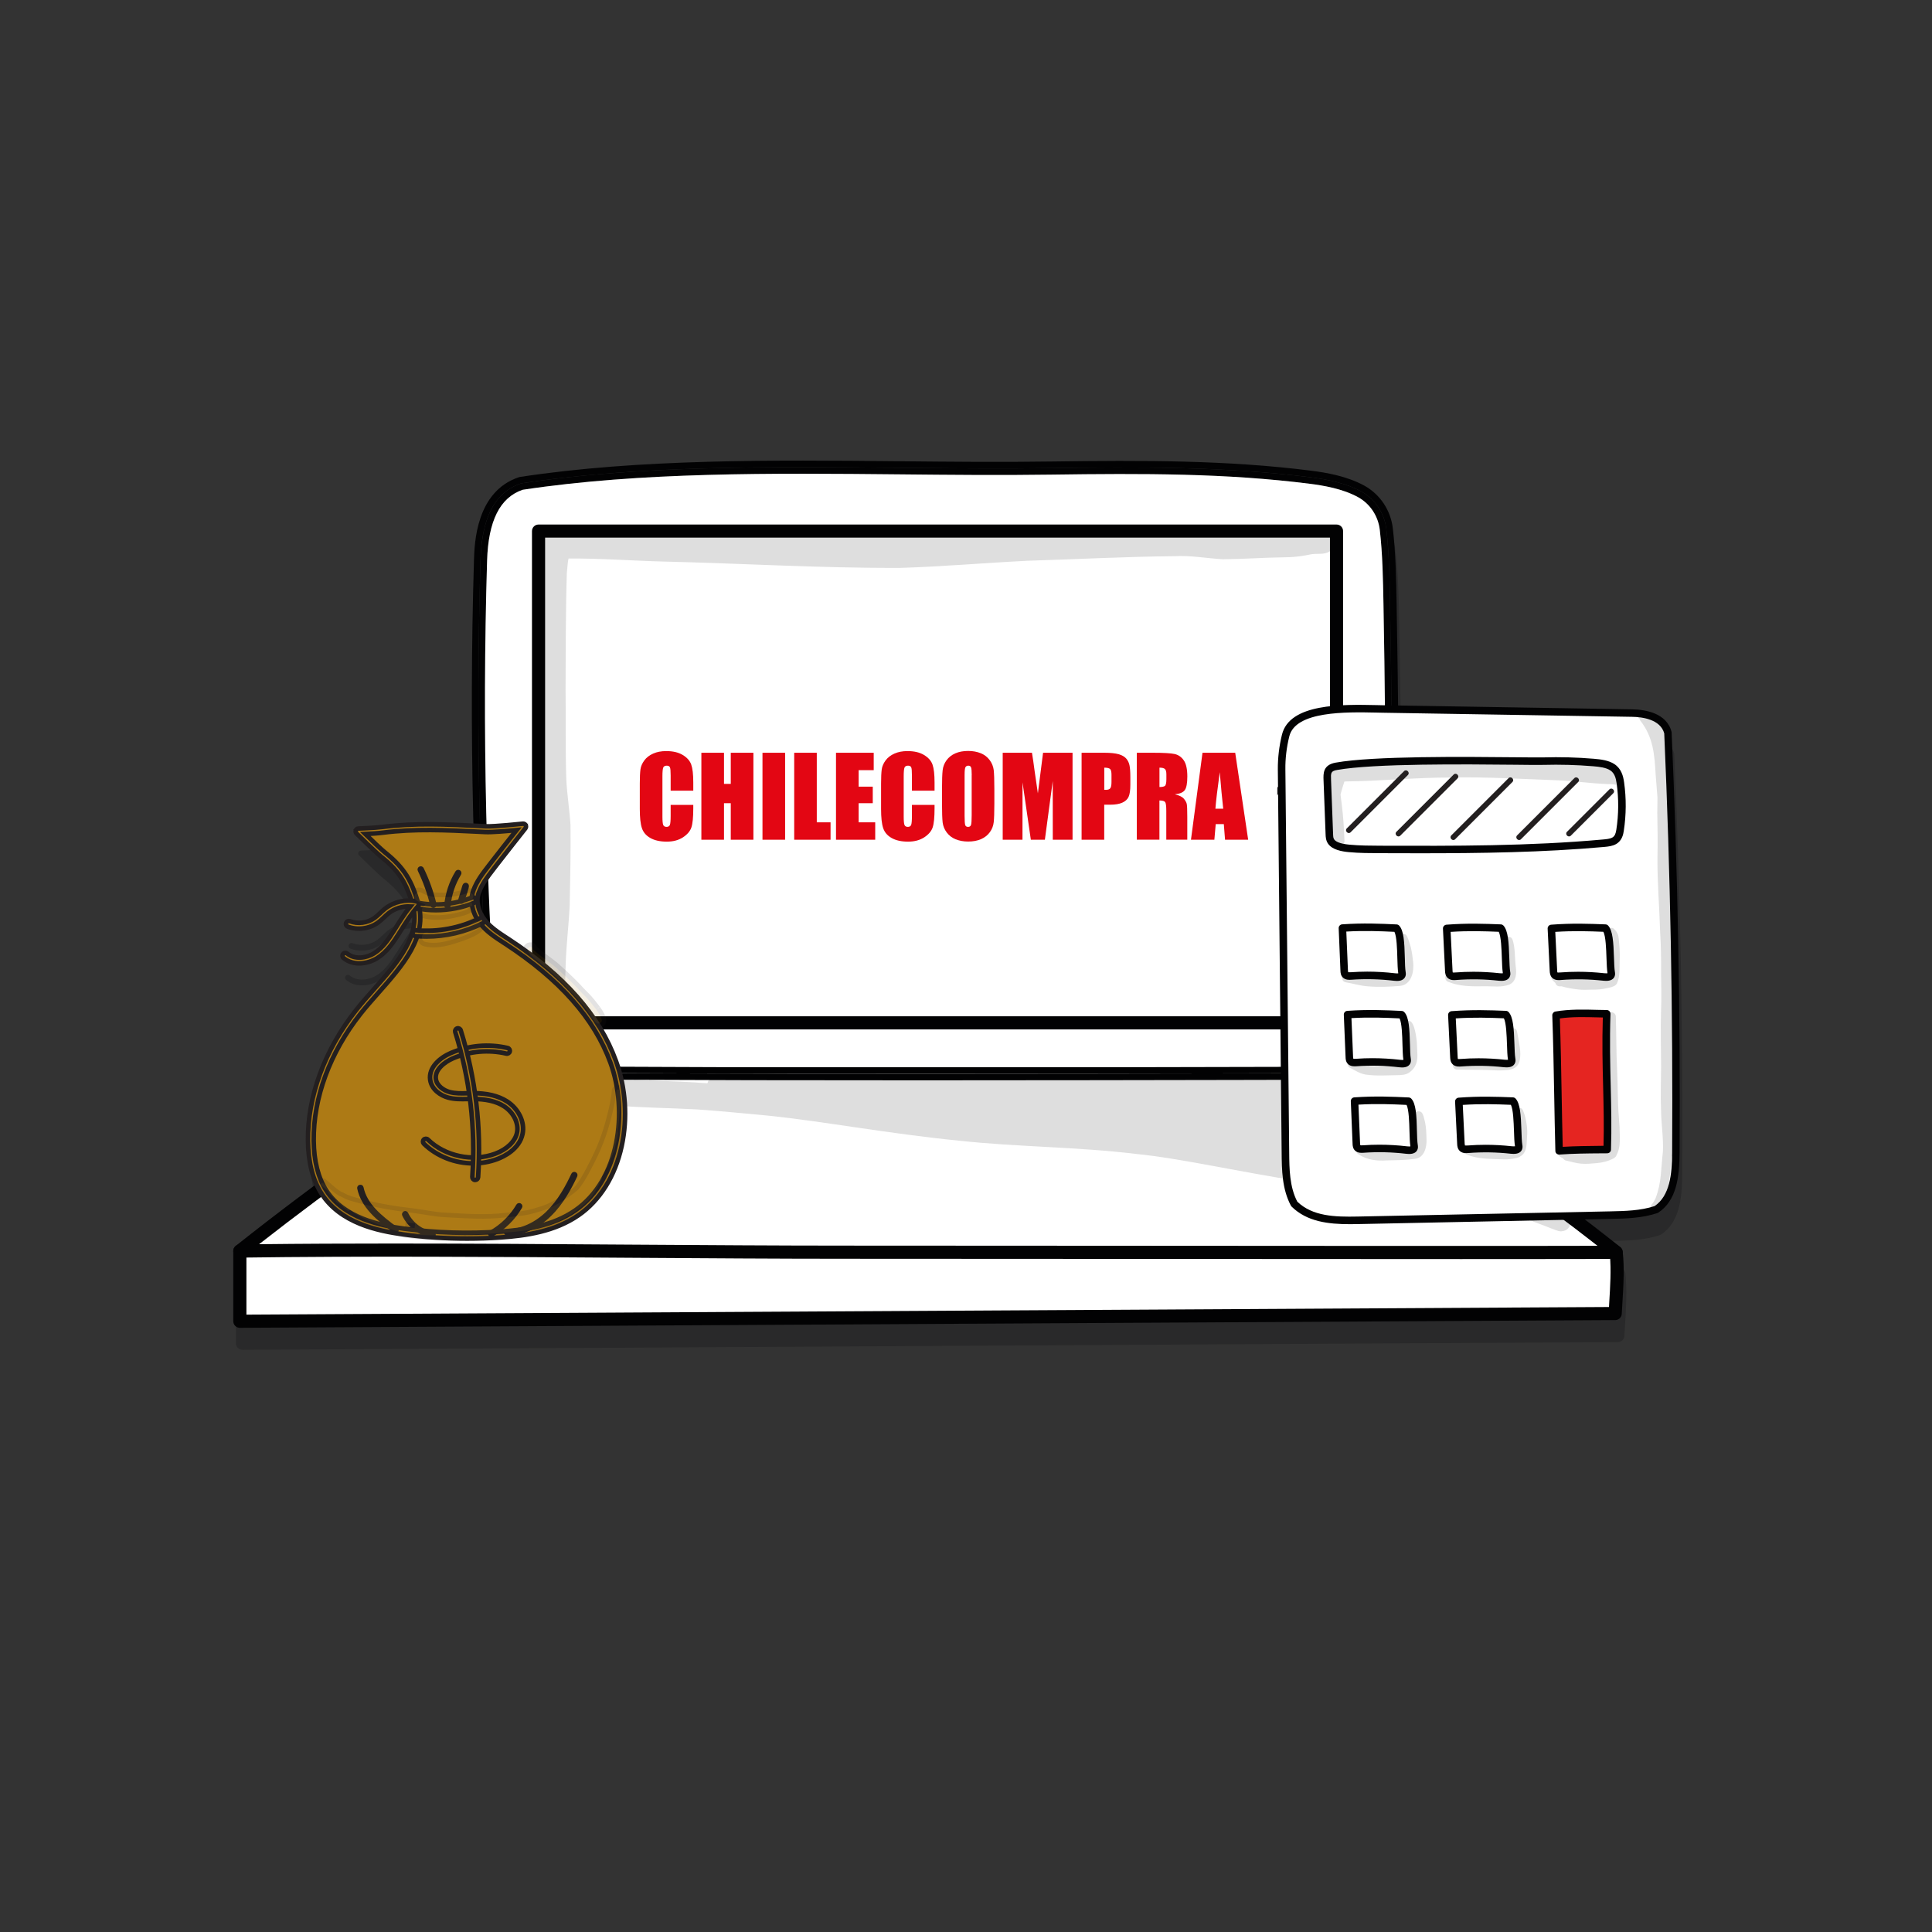 <?xml version="1.0" encoding="utf-8"?>
<!-- Generator: Adobe Illustrator 25.0.0, SVG Export Plug-In . SVG Version: 6.00 Build 0)  -->
<svg version="1.1" id="Capa_1" xmlns="http://www.w3.org/2000/svg" xmlns:xlink="http://www.w3.org/1999/xlink" x="0px" y="0px"
	 viewBox="0 0 425.2 425.2" style="enable-background:new 0 0 425.2 425.2;" xml:space="preserve">
<rect x="0" y="0" width="425.2" height="425.2" fill="#333333" stroke="none"/>
<style type="text/css">
	.st0{opacity:0.2;}
	.st1{fill:#020203;}
	.st2{opacity:0.129;}
	.st3{fill:#FFFFFF;}
	.st4{fill:#AD7A15;stroke:#231F20;stroke-miterlimit:10;}
	.st5{fill:#231F20;}
	.st6{fill:#E30613;}
	.st7{fill:#E52521;stroke:#010202;stroke-miterlimit:10;}
</style>
<g class="st0">
	<g>
		<path class="st1" d="M53.37,295.63v-15.46c0,0,3.11-0.87,4.72-1.69c25.55-13.06,54.05-19.62,82.62-22.29
			c28.57-2.67,57.35-1.55,86.01,0.04c10.13,0.56,20.29,1.19,30.34,1.59c16.76,4.45,34.25,5.21,51.39,7.9
			c11.5,1.8,22.84,4.47,34.17,7.14c4.62,1.09,9.7,4.65,13.64,7.57c0.52,3.98,0,9.49-0.2,13.51L53.37,295.63z"/>
		<path class="st1" d="M53.37,297.07c-0.38,0-0.75-0.15-1.02-0.42c-0.27-0.27-0.43-0.64-0.43-1.02v-15.46
			c0-0.65,0.43-1.22,1.06-1.39c0.03-0.01,2.99-0.84,4.46-1.59c23.32-11.92,51.29-19.46,83.14-22.44
			c29.47-2.75,58.75-1.49,86.22,0.03l6.79,0.38c7.74,0.44,15.73,0.89,23.53,1.21c0.11,0,0.21,0.02,0.31,0.05
			c10.93,2.9,22.41,4.25,33.51,5.55c5.82,0.68,11.84,1.39,17.73,2.31c11.57,1.81,23.11,4.53,34.28,7.16
			c4.66,1.1,9.56,4.4,14.17,7.82c0.32,0.23,0.52,0.59,0.57,0.98c0.44,3.37,0.18,7.61-0.05,11.36c-0.05,0.84-0.1,1.65-0.14,2.4
			c-0.04,0.77-0.67,1.37-1.43,1.37L53.37,297.07C53.37,297.07,53.37,297.07,53.37,297.07z M54.81,281.25v12.92l299.88-1.68
			c0.02-0.35,0.04-0.7,0.06-1.07c0.21-3.39,0.44-7.2,0.14-10.21c-4.21-3.09-8.62-6.01-12.61-6.95c-11.11-2.62-22.61-5.32-34.07-7.12
			c-5.84-0.91-11.83-1.62-17.62-2.3c-11.15-1.31-22.69-2.66-33.76-5.59c-7.77-0.32-15.73-0.77-23.42-1.21l-6.78-0.38
			c-27.36-1.52-56.52-2.77-85.79-0.04c-31.49,2.94-59.11,10.39-82.09,22.14C57.63,280.34,55.91,280.91,54.81,281.25z"/>
	</g>
	<g>
		<path class="st1" d="M303.03,240.16c17.54,14.15,38.4,28.3,53.23,40.27c-2.37,0.16-123.51,0-169.43,0
			c-41.58,0-91.9-0.84-133.47-0.26c18.14-14.4,37.06-27.82,57.54-41.14c6.49-4.16,14.19-5.94,21.79-7.25
			c22.85-3.92,46.16-4.14,69.35-4.35C235.64,227.14,273.56,230.4,303.03,240.16z"/>
		<path class="st1" d="M322.17,281.95c-19.33,0-45.76-0.02-76.49-0.04c-23-0.02-44.57-0.03-58.85-0.03
			c-15.13,0-31.1-0.11-48.01-0.22c-29.01-0.2-59-0.4-85.44-0.03c-0.01,0-0.01,0-0.02,0c-0.61,0-1.16-0.38-1.36-0.96
			c-0.21-0.58-0.02-1.23,0.46-1.62c17.49-13.88,36.34-27.36,57.65-41.22c6.79-4.35,14.75-6.16,22.34-7.46
			c23.03-3.95,46.69-4.16,69.58-4.36c39.45-0.36,75.47,4.19,101.46,12.79c0.16,0.05,0.32,0.14,0.45,0.25
			c9.11,7.35,19.09,14.68,28.74,21.77c8.93,6.56,17.36,12.75,24.49,18.5c0.46,0.37,0.65,0.99,0.47,1.56
			c-0.18,0.57-0.69,0.97-1.28,1.01C355.55,281.93,342.98,281.95,322.17,281.95z M87.01,278.52c16.99,0,34.59,0.12,51.84,0.24
			c16.9,0.11,32.87,0.22,47.99,0.22c14.28,0,35.85,0.02,58.85,0.03c41.65,0.03,92.05,0.07,106.48,0.01
			c-6.36-4.99-13.6-10.31-21.2-15.89c-9.6-7.05-19.53-14.34-28.64-21.68c-25.67-8.45-61.27-12.91-100.27-12.56
			c-22.77,0.2-46.31,0.41-69.12,4.32c-7.29,1.25-14.91,2.97-21.26,7.04c-19.87,12.93-37.61,25.53-54.08,38.42
			C67.06,278.57,76.93,278.52,87.01,278.52z"/>
	</g>
	<g>
		<g id="XMLID_2_">
			<g>
				<path class="st1" d="M305.07,137.77c0.57,33.68,1.17,68.5-3.41,101.79c-62.92,0.18-178.85,0.32-191.28-0.34
					c-2.83-36.77-3.7-74.1-2.59-110.95c0.26-8.81,2.83-13.93,7.84-15.64c25.98-3.93,54.93-3.66,82.92-3.39
					c11.01,0.11,22.39,0.21,33.38,0.06c20.28-0.28,38.56-0.32,56.92,2.01c2.94,0.37,7.24,1.08,10.63,2.95
					c2.64,1.46,4.43,4.15,4.78,7.21C304.88,126.85,304.97,132.4,305.07,137.77z"/>
				<path class="st1" d="M302.92,241c0,0-193.32,0.56-193.89-0.47c-2.91-37.35-3.81-74.86-2.69-112.3c0.2-6.51,1.62-14.6,8.95-17.01
					c36.4-5.53,77.73-2.82,116.62-3.36c19.07-0.27,38.2-0.38,57.12,2.02c3.75,0.47,7.84,1.3,11.15,3.12
					c3.08,1.69,5.12,4.82,5.52,8.31c0.62,5.44,0.72,10.95,0.81,16.43C307.1,172.44,307.69,207.31,302.92,241z M110.38,239.22
					c12.43,0.66,128.36,0.52,191.28,0.34c4.58-33.29,3.98-68.11,3.41-101.79c-0.1-5.37-0.19-10.92-0.81-16.3
					c-0.35-3.06-2.14-5.75-4.78-7.21c-3.39-1.87-7.69-2.58-10.63-2.95c-18.36-2.33-36.64-2.29-56.92-2.01
					c-10.99,0.15-22.37,0.05-33.38-0.06c-27.99-0.27-56.94-0.54-82.92,3.39c-5.01,1.71-7.58,6.83-7.84,15.64
					C106.68,165.12,107.55,202.45,110.38,239.22z"/>
				<path class="st1" d="M109.03,240.53c0.57,1.03,193.89,0.47,193.89,0.47c4.77-33.69,4.18-68.56,3.59-103.26
					c-0.09-5.48-0.19-10.99-0.81-16.43c-0.4-3.49-2.44-6.62-5.52-8.31c-3.31-1.82-7.4-2.65-11.15-3.12
					c-18.92-2.4-38.05-2.29-57.12-2.02c-38.89,0.54-80.22-2.17-116.62,3.36c-7.33,2.41-8.75,10.5-8.95,17.01
					C105.22,165.67,106.12,203.18,109.03,240.53z M139.56,242.48c-31.18-0.16-31.22-0.22-31.79-1.25c-0.11-0.18-0.17-0.38-0.18-0.59
					c-2.91-37.27-3.81-75.1-2.69-112.46c0.11-3.76,0.46-15.22,9.94-18.33c0.08-0.02,0.16-0.04,0.23-0.06
					c26.24-3.99,55.36-3.71,83.51-3.44c10.99,0.11,22.35,0.22,33.31,0.06c20.39-0.28,38.78-0.32,57.32,2.03
					c3.18,0.4,7.84,1.18,11.66,3.29c3.47,1.91,5.81,5.42,6.26,9.41c0.64,5.52,0.73,11.14,0.83,16.58
					c0.58,34.21,1.18,69.6-3.61,103.48c-0.1,0.71-0.71,1.24-1.42,1.25c-0.49,0-48.89,0.13-96.74,0.14
					c-1.91,0.01-3.81,0.01-5.67,0.01C175.05,242.6,154.57,242.56,139.56,242.48z"/>
			</g>
			<g>
			</g>
		</g>
	</g>
	<g>
		<rect x="119.11" y="121.72" class="st1" width="175.62" height="108.24"/>
		<path class="st1" d="M294.73,231.4H119.11c-0.8,0-1.45-0.65-1.45-1.44V121.72c0-0.8,0.65-1.44,1.45-1.44h175.62
			c0.8,0,1.44,0.65,1.44,1.44v108.24C296.18,230.75,295.53,231.4,294.73,231.4z M120.55,228.51h172.73V123.17H120.55V228.51z"/>
	</g>
	<g class="st2">
		<path class="st1" d="M294.05,123.83c-0.22-0.75-0.8-1.33-1.55-1.55c-0.59-0.18-1.18-0.01-1.77,0.1c-0.62,0.08-1.93,0.3-2.38,0.38
			c-0.02,0-0.03,0-0.05,0c-3.61,0.03-7.21-0.37-10.82-0.52c-3.02-0.19-6.05-0.17-9.06-0.42c-2.5-0.21-4.99-0.66-7.51-0.67
			c-19.07-0.51-38.11,0.7-57.14,1.72c-10.96,0.48-21.92-0.32-32.87-0.59c-8.13-0.37-16.27-0.63-24.4-1.03
			c-7.31-0.32-14.61-0.87-21.93-0.64c-1.76,0.13-3.83-0.26-5.19,1.13c-1.6,1.54-1.17,4.12,0.38,5.38
			c-1.45,8.02-0.56,16.31-0.71,24.43c0.05,5.38,0.25,10.77,0.31,16.15c0.01,5.05,0.12,10.09,0.83,15.09
			c0.53,3.4-0.01,6.81-0.21,10.22c0.11,9.47-0.79,18.92-0.55,28.39c0.06,1.89,0.19,3.78,0.22,5.68c-0.13,1.77,0.76,3.67,2.77,3.65
			c3.41-0.3,2.62-3.38,2.54-5.82c-0.05-2.55,0.01-5.1,0.11-7.65c0.12-4.4,0.69-8.78,0.89-13.18c0.12-5.88,0.24-11.76,0.18-17.63
			c-0.21-3.37-0.76-6.72-0.93-10.1c-0.22-6.6-0.06-13.2-0.16-19.8c0.05-8.52,0.01-17.05,0.28-25.57c0.23-2.31,0.17-2.23,0.37-3.22
			c6.92-0.06,13.83,0.48,20.75,0.66c17.45,0.41,34.9,1.48,52.36,1.4c9.32-0.29,18.62-1.11,27.93-1.57c10.74-0.32,21.48-0.91,32.22-1
			c3.62-0.23,7.18,0.48,10.78,0.67c4.52-0.03,9.04-0.38,13.56-0.43c2.9-0.03,4.83-0.46,5.6-0.62c1.43-0.32,3.13,0.16,4.36-0.71
			C293.99,125.68,294.28,124.66,294.05,123.83z"/>
	</g>
	<g class="st2">
		<path class="st1" d="M345.22,271.71c-1.4-0.68-2.85-1.21-4.29-1.79c-0.09-0.03-0.17-0.06-0.26-0.1c-0.05-0.13-0.1-0.26-0.17-0.38
			c-0.54-0.85-1.48-1.25-2.3-1.79c-1.15-0.74-2.25-1.56-3.36-2.36c-6.15-4.31-12.52-8.87-16.86-12.44c-4.3-3.83-8.3-8.23-13.5-10.86
			c-1.78-0.86-3.65-1.74-5.63-1.95c-3.25-0.11-6.51,0.37-9.76,0.47c-7.81,0.43-15.64,0.19-23.46,0.35
			c-12.27,0.22-24.52,1.11-36.78,1.17c-9.26-0.01-18.53,0.17-27.79,0.22c-6.13-0.21-12.25-0.27-18.39-0.22
			c-6.83-0.08-13.6-1.34-20.43-1.23c-1.34,0.12-2.81-0.22-4.06,0.33c-0.99,0.34-1.64,1.18-1.9,2.13c-7.98-0.62-16-0.53-23.97-1.29
			c-4-0.4-12.82-1.34-13.87-1.5c-2.43-0.32-4.85-0.76-7.3-0.84c-0.93,0.03-1.91-0.27-2.77,0.16c-2.55,0.99-1.88,5.07,1.02,5.05
			c7.52,0.31,16.9,2.62,26.29,3.29c6.08,0.52,12.18,0.55,18.27,0.88c5.37,0.38,10.72,0.9,16.08,1.41
			c12.05,1.27,26.01,3.92,41.67,5.48c12.96,1.4,26.04,1.34,38.99,2.92c9.69,0.95,23.52,4.13,35.73,5.94
			c12.96,1.89,23.4,2.87,35.09,4.87c0.01,0.01,0.03,0.01,0.04,0.02c0.29,0.09,0.58,0.13,0.87,0.14c1.93,0.34,3.9,0.7,5.92,1.1
			c2.61,0.58,5.19,1.27,7.78,1.93c0.15,0.04,0.31,0.08,0.46,0.1c0.24,0.07,0.49,0.14,0.74,0.2c0.27,0.34,0.65,0.61,1.15,0.73
			c1.4,0.54,2.8,1.09,4.21,1.62c0.56,0.18,1.13,0.49,1.72,0.34C346.44,275.66,347.01,272.66,345.22,271.71z M299.31,256.2
			c0.73,0.04,1.46,0.09,2.2,0.13c0.08,0,0.16,0.01,0.24,0.01c0.42,0.23,0.84,0.46,1.26,0.69
			C301.77,256.76,300.54,256.48,299.31,256.2z"/>
	</g>
	<g>
		<g>
			<path class="st1" d="M91.96,203.64c-1.28-4.26-2.67-7.22-7.07-10.71c-1.19-0.94-5.41-5.1-5.41-5.1s3.66-0.14,5.33-0.35
				c7.65-0.97,14.95-0.51,22.64-0.14c2.06,0.1,8.26-0.59,8.26-0.59s-4.89,6.18-6.35,8.09c-1.91,2.49-3.13,3.92-3.99,6.21
				c-0.84,2.22-0.04,4.82,1.41,6.66c1.44,1.83,3.43,3.06,5.34,4.31c9.89,6.47,19.24,15.01,23.44,26.53
				c4.2,11.53,1.75,26.45-7.98,33.2c-4.91,3.41-10.94,4.39-16.79,4.8c-7.09,0.5-14.22,0.28-21.27-0.65
				c-6.62-0.87-13.83-2.82-17.62-8.66c-2.12-3.27-2.85-7.35-2.9-11.31c-0.12-10.36,4.17-20.39,10.42-28.33
				C85.22,220.22,94.66,212.66,91.96,203.64z"/>
			<path class="st1" d="M103.37,277.44c-4.66,0-9.33-0.3-13.94-0.91c-5.76-0.76-13.9-2.51-18.07-8.95c-1.94-2.99-2.94-6.91-3-11.65
				c-0.11-9.75,3.64-19.95,10.56-28.73c1.2-1.53,2.58-3.09,3.92-4.6c5.19-5.87,10.56-11.94,8.52-18.77c-1.29-4.31-2.7-7.1-6.86-10.4
				c-1.2-0.95-5.29-4.98-5.46-5.15c-0.18-0.18-0.24-0.44-0.15-0.68c0.09-0.24,0.31-0.39,0.57-0.4c0.04,0,3.65-0.14,5.28-0.35
				c7.18-0.91,13.98-0.58,21.17-0.22l1.58,0.08c1.98,0.09,8.09-0.58,8.16-0.58c0.25-0.03,0.5,0.1,0.62,0.32
				c0.12,0.22,0.1,0.5-0.06,0.7c-0.05,0.06-4.9,6.2-6.35,8.09l-0.61,0.8c-1.54,1.99-2.55,3.31-3.29,5.25
				c-0.68,1.79-0.17,4.16,1.31,6.04c1.28,1.63,3.07,2.79,4.8,3.92l0.39,0.25c12.29,8.04,20.03,16.82,23.68,26.85
				c2.15,5.9,2.6,12.56,1.26,18.74c-1.42,6.55-4.78,11.94-9.47,15.19c-5.24,3.63-11.59,4.52-17.11,4.91
				C108.35,277.35,105.86,277.44,103.37,277.44z M80.97,188.39c1.32,1.29,3.53,3.42,4.32,4.04c4.42,3.51,5.92,6.46,7.28,11.03l0,0
				c2.25,7.5-3.36,13.84-8.79,19.97c-1.39,1.57-2.69,3.05-3.87,4.54c-6.74,8.55-10.39,18.47-10.29,27.93
				c0.05,4.5,0.99,8.2,2.8,10.98c3.89,5.99,11.66,7.65,17.17,8.38c7,0.92,14.11,1.14,21.14,0.64c5.35-0.38,11.49-1.23,16.47-4.69
				c9.77-6.78,11.61-21.83,7.74-32.46c-3.55-9.76-11.14-18.34-23.19-26.22l-0.39-0.25c-1.82-1.18-3.7-2.41-5.1-4.2
				c-1.75-2.22-2.34-5.07-1.5-7.27c0.81-2.12,1.87-3.49,3.47-5.57l0.61-0.79c1.06-1.38,3.93-5.03,5.43-6.92
				c-1.98,0.2-5.4,0.5-6.86,0.43l-1.58-0.08c-7.14-0.35-13.88-0.68-20.95,0.21C83.88,188.23,82.19,188.33,80.97,188.39z"/>
		</g>
		<g>
			<path class="st1" d="M96.51,205.16c-1.44,0-2.87-0.14-4.28-0.41c-0.34-0.07-0.57-0.4-0.5-0.74c0.07-0.34,0.4-0.57,0.74-0.5
				c3.97,0.78,8.22,0.38,11.98-1.14c0.33-0.13,0.69,0.03,0.83,0.35c0.13,0.32-0.03,0.69-0.35,0.82
				C102.28,204.62,99.39,205.16,96.51,205.16z"/>
		</g>
		<g>
			<path class="st1" d="M94.41,210.96c-0.81,0-1.63-0.04-2.44-0.11c-0.35-0.03-0.61-0.34-0.58-0.69c0.03-0.35,0.35-0.61,0.69-0.58
				c4.89,0.43,9.79-0.5,14.19-2.68c0.31-0.16,0.69-0.03,0.85,0.29c0.16,0.31,0.03,0.69-0.28,0.85
				C102.96,209.97,98.71,210.96,94.41,210.96z"/>
		</g>
		<g>
			<path class="st1" d="M104.73,260.88c-3.99,0-7.98-1.52-10.87-4.33c-0.25-0.24-0.26-0.64-0.01-0.9c0.24-0.25,0.65-0.26,0.9-0.01
				c3.8,3.69,9.9,4.96,14.86,3.1c2.57-0.97,4.35-2.69,4.75-4.6c0.44-2.07-0.74-4.47-2.86-5.83c-1.73-1.11-4.02-1.62-7.02-1.61
				c-0.33,0-0.66,0.01-0.99,0.02c-1.41,0.03-2.86,0.07-4.28-0.32c-1.61-0.44-3.62-1.71-3.95-3.87c-0.42-2.76,2.17-4.92,4.52-5.93
				c3.92-1.69,8.37-2.09,12.52-1.11c0.34,0.08,0.55,0.42,0.47,0.76c-0.08,0.34-0.42,0.55-0.76,0.47c-3.89-0.91-8.06-0.54-11.73,1.04
				c-1.93,0.84-4.08,2.54-3.77,4.58c0.22,1.46,1.68,2.47,3.02,2.84c1.24,0.33,2.54,0.31,3.92,0.27c0.34-0.01,0.67-0.02,1.01-0.02
				c3.27-0.03,5.77,0.57,7.71,1.81c2.56,1.64,3.96,4.58,3.42,7.15c-0.71,3.38-4.11,4.99-5.54,5.53
				C108.34,260.57,106.54,260.88,104.73,260.88z"/>
		</g>
		<g>
			<path class="st1" d="M105.16,264.53c-0.01,0-0.03,0-0.04,0c-0.35-0.02-0.61-0.33-0.59-0.67c0.74-10.82-0.53-21.55-3.76-31.89
				c-0.1-0.33,0.08-0.69,0.42-0.79c0.34-0.11,0.69,0.08,0.79,0.42c3.28,10.5,4.56,21.38,3.82,32.36
				C105.77,264.28,105.49,264.53,105.16,264.53z"/>
		</g>
		<g>
			<path class="st1" d="M79.65,216.86c-1.22,0-2.45-0.34-3.47-1.19c-0.27-0.22-0.31-0.62-0.08-0.89c0.22-0.27,0.62-0.3,0.89-0.08
				c1.65,1.37,4.23,1.01,5.93-0.06c1.89-1.18,3.18-3.1,4.45-5.12l0.35-0.56c0.96-1.54,1.95-3.13,3.16-4.63
				c-1.73-0.08-3.46,0.45-4.81,1.53c-0.34,0.27-0.65,0.57-0.98,0.88c-0.41,0.39-0.83,0.79-1.31,1.14c-1.88,1.37-4.49,1.72-6.66,0.89
				c-0.33-0.13-0.49-0.49-0.37-0.82c0.13-0.33,0.49-0.49,0.82-0.37c1.78,0.68,3.92,0.39,5.46-0.73c0.41-0.3,0.79-0.66,1.19-1.04
				c0.34-0.32,0.69-0.65,1.07-0.96c1.94-1.54,4.54-2.15,6.97-1.63c0.22,0.05,0.4,0.21,0.47,0.42c0.07,0.21,0.02,0.45-0.13,0.62
				c-1.49,1.67-2.66,3.54-3.79,5.35l-0.35,0.56c-1.3,2.07-2.74,4.2-4.85,5.53C82.51,216.4,81.08,216.86,79.65,216.86z"/>
		</g>
		<g>
			<path class="st1" d="M112.22,276.29c-0.13,0-0.23-0.09-0.23-0.21c0-0.12,0.09-0.21,0.21-0.21c0,0,0.01,0,0.01,0
				c3.08,0,6.35-1.47,8.98-4.03c2.63-2.57,4.37-5.87,5.59-8.46c0.05-0.11,0.18-0.15,0.28-0.1c0.11,0.05,0.15,0.18,0.1,0.28
				c-1.23,2.62-2.99,5.96-5.68,8.58C118.79,274.78,115.41,276.29,112.22,276.29z"/>
		</g>
		<g>
			<path class="st1" d="M108.68,276.57c-0.07,0-0.15-0.04-0.18-0.11c-0.06-0.1-0.02-0.23,0.08-0.29c2.52-1.41,4.62-3.47,6.08-5.95
				c0.06-0.1,0.19-0.13,0.29-0.07c0.1,0.06,0.13,0.19,0.07,0.29c-1.5,2.55-3.66,4.66-6.24,6.11
				C108.75,276.56,108.72,276.57,108.68,276.57z"/>
		</g>
		<g>
			<path class="st1" d="M95.78,276.8c-0.01,0-0.02,0-0.03,0c-2.66-0.41-5.02-2.18-6.18-4.61c-0.05-0.11-0.01-0.23,0.1-0.28
				c0.1-0.05,0.23-0.01,0.28,0.1c1.1,2.3,3.34,3.98,5.86,4.37c0.12,0.02,0.19,0.13,0.18,0.24C95.97,276.72,95.88,276.8,95.78,276.8z
				"/>
		</g>
		<g>
			<path class="st1" d="M87.62,275.75c-0.04,0-0.09-0.01-0.12-0.04c-3.64-2.66-6.97-5.39-7.81-9.38c-0.02-0.11,0.05-0.23,0.16-0.25
				c0.11-0.03,0.23,0.05,0.25,0.16c0.81,3.85,4.08,6.51,7.65,9.13c0.09,0.07,0.11,0.2,0.05,0.3
				C87.75,275.72,87.68,275.75,87.62,275.75z"/>
		</g>
		<g>
			<path class="st1" d="M95.96,204.18c-0.1,0-0.18-0.07-0.21-0.16c-0.64-2.66-1.57-5.26-2.76-7.73c-0.05-0.1-0.01-0.23,0.1-0.28
				c0.11-0.05,0.23-0.01,0.28,0.1c1.21,2.49,2.15,5.12,2.79,7.81c0.03,0.11-0.04,0.23-0.16,0.25
				C96,204.18,95.98,204.18,95.96,204.18z"/>
		</g>
		<g>
			<path class="st1" d="M99.05,204.33c-0.01,0-0.01,0-0.02,0c-0.12-0.01-0.2-0.11-0.19-0.23c0.24-2.55,1.07-5.05,2.41-7.23
				c0.06-0.1,0.19-0.13,0.29-0.07c0.1,0.06,0.13,0.19,0.07,0.29c-1.3,2.13-2.12,4.56-2.35,7.05
				C99.25,204.25,99.15,204.33,99.05,204.33z"/>
		</g>
		<g>
			<path class="st1" d="M102.09,203.28c-0.02,0-0.04,0-0.06-0.01c-0.11-0.03-0.17-0.15-0.14-0.26l0.94-3.16
				c0.04-0.13,0.1-0.2,0.19-0.22c0.08-0.02,0.16,0.01,0.21,0.07c0.1,0.11,0.17,0.19-0.93,3.44
				C102.26,203.22,102.18,203.28,102.09,203.28z"/>
		</g>
		<g class="st2">
			<path class="st1" d="M133.44,228.94c-0.14-0.41-0.56-1.36-1.22-2.19c0.06,0.07-0.72-0.96-0.91-1.18
				c-0.68-0.89-1.44-1.7-2.24-2.47c-1.63-1.8-3.38-3.49-5.18-5.12c-1.75-1.7-3.76-2.83-5.38-4.3c-0.07-0.07-0.13-0.15-0.2-0.22
				c-0.05-0.16-0.14-0.3-0.25-0.42c-0.63-0.68-1.88-0.17-1.84,0.76c-0.02,0.51,0.29,0.91,0.61,1.27c0.48,0.57,1.07,1.05,1.65,1.51
				c0.96,0.8,1.94,1.59,2.88,2.42c2.37,2.17,4.55,4.53,6.74,6.87c0.78,0.85,1.45,1.88,2.54,3.42c0.01,0.01-0.15-0.19-0.2-0.26
				c0.63,0.84,0.2,0.39,0.84,1.05c0.01,0.01,0.03,0.02,0.04,0.03c0.08,0.09,0.18,0.18,0.29,0.25
				C132.57,231.14,133.9,230.01,133.44,228.94z"/>
		</g>
		<g class="st2">
			<path class="st1" d="M104.7,203.2c0.04-0.03,0.08-0.06,0.11-0.1c1.14-1.28-0.24-2.78-1.73-2.08c-2.48,0.86-5.54,0.94-7.33,0.67
				c-1.21-0.31-0.89-0.19-1.54-0.49c-0.39-0.16-0.75-0.47-1.19-0.49c-1.6-0.28-2.37,1.99-0.96,2.79c0.42,0.25,0.84,0.45,1.28,0.62
				c-0.67,0.68-0.51,2.06,0.61,2.35c2.81,0.68,5.78,0.18,8.52-0.59c0.44-0.18,0.95-0.28,1.36-0.54c0,0,0.01,0,0.01-0.01
				c-0.01,0.01-0.02,0.02-0.03,0.02c0.04-0.02,0.05-0.03,0.04-0.03c0.01,0,0.02-0.01,0.03-0.01c0.04-0.01,0.08-0.03,0.13-0.05
				c0,0,0.01,0,0.01-0.01c0,0,0,0,0,0c0.1-0.05,0.19-0.11,0.28-0.17c-0.01,0.01-0.02,0.02-0.03,0.02c0.19-0.11,0.39-0.22,0.5-0.41
				c0.34-0.38,0.33-1.04,0-1.43C104.74,203.24,104.72,203.22,104.7,203.2z"/>
		</g>
		<g class="st2">
			<path class="st1" d="M106.52,209.17c0.3-0.4,0.37-0.97,0.1-1.41c-0.23-0.39-0.67-0.62-1.11-0.61c0,0,0.01,0,0.01,0
				c-0.01,0-0.03,0-0.04,0c-0.08,0-0.16,0.01-0.24,0.03c-0.59,0.1-0.64,0.37-1.69,0.88c-0.56,0.33-2.99,1.04-4.67,1.33
				c-1.69,0.3-1.65,0.4-3.58,0.3c-0.34-0.07-0.68-0.2-1.02-0.12c-1.68,0.16-1.83,2.64-0.21,3.06c2.91,0.66,5.85-0.35,8.58-1.31
				c1.27-0.49,2.57-1.01,3.63-1.88c0.03-0.03,0.05-0.06,0.08-0.09c0.03-0.03,0.06-0.06,0.09-0.09
				C106.48,209.23,106.5,209.2,106.52,209.17z"/>
		</g>
		<g class="st2">
			<path class="st1" d="M137.5,247.28c-0.06-0.91,0.08-1.89-0.2-2.76c-0.35-0.63-1.38-0.51-1.55,0.2c-0.17,1.92-0.45,3.33-1.01,5.52
				c-1.12,4.51-2.37,7.64-4.43,11.49c-0.96,1.88-1.78,3.32-2.83,4.58c-2.54,2.17-5.53,3.95-8.4,4.73c-2.98,0.96-4.02,0.86-7.25,1.24
				c-4.37,0.53-8.78,0.2-13.16-0.04c-2.34-0.1-4.01-0.53-7.1-0.94c-3.53-0.4-8.41-1.1-13.76-2.68c-1.48-0.56-0.37-0.06-1.93-0.86
				c-0.13-0.08-0.26-0.12-0.4-0.14c-0.29-0.18-0.57-0.38-0.87-0.59c-0.57-0.36-1.74-1.54-2.75-2.29c-0.59-0.3-1.29,0.34-1.1,0.96
				c0.25,0.6,0.91,0.93,1.36,1.38c0.06,0.06,0.13,0.11,0.19,0.17c0,0.05,0.01,0.11,0.03,0.16c0.35,0.72,1.07,1.2,1.64,1.75
				c0.06,0.32,0.25,0.62,0.6,0.81c0.2,0.12,0.41,0.24,0.62,0.35c0.53,0.52,1.07,1.03,1.67,1.44c0.25,0.12,0.49,0.09,0.69-0.02
				c0.12,0.08,0.25,0.16,0.36,0.24c1.55,1.1,2.96,1.71,4.1,2.15c0.63,0.29,4.14,1.73,5.85,2.18c1.29,0.36,2.62,0.53,3.94,0.7
				c2.34,0.32,4.7,0.2,7.06,0.17c2.5-0.01,5,0.03,7.49-0.2c4.08-0.23,8.18-0.47,12.21-1.17c4.13-0.9,8.01-2.87,11.15-5.71
				c1.36-1.2,2.35-2.74,3.15-4.35c0.24-0.62,0.78-1.23,0.72-1.91c0.51-0.83,0.98-1.7,1.37-2.6c0.42-0.8,0.76-1.64,1.05-2.48
				c0.34-0.41,0.41-1.1,0.51-1.68c0.12-0.44,0.22-0.87,0.32-1.31c0.13-0.73,0.4-1.4,0.2-1.93c0.08-0.53,0.15-1.07,0.2-1.61
				C137.42,250.59,137.49,248.93,137.5,247.28z M89.86,274.36c-0.01,0-0.03-0.01-0.04-0.01c0.51,0.07,1.26,0.16,1.49,0.19
				c0.19,0.03,0.37,0.06,0.56,0.08C91.14,274.56,90.46,274.47,89.86,274.36z"/>
		</g>
	</g>
	<g>
		<path class="st1" d="M271.26,189.01c5.33-5.11,12.27-11.78,17.6-16.89"/>
	</g>
	<g>
		<path class="st1" d="M271.63,200.45H145.04c-5.54,0-10.06-4.53-10.06-10.06v-20.6c0-5.54,4.53-10.06,10.06-10.06h126.59
			c5.54,0,10.06,4.53,10.06,10.06v20.6C281.69,195.92,277.17,200.45,271.63,200.45z"/>
		<g>
			<path class="st1" d="M153.16,178.85h-4.98v-3.33c0-0.97-0.05-1.57-0.16-1.81c-0.11-0.24-0.34-0.36-0.7-0.36
				c-0.41,0-0.67,0.15-0.78,0.44c-0.11,0.29-0.17,0.92-0.17,1.89v8.89c0,0.93,0.06,1.54,0.17,1.82c0.11,0.28,0.36,0.43,0.74,0.43
				c0.37,0,0.61-0.14,0.73-0.43c0.11-0.28,0.17-0.95,0.17-2v-2.41h4.98v0.75c0,1.98-0.14,3.39-0.42,4.22
				c-0.28,0.83-0.9,1.55-1.86,2.18c-0.96,0.62-2.14,0.94-3.54,0.94c-1.46,0-2.66-0.26-3.61-0.79c-0.95-0.53-1.57-1.26-1.88-2.19
				c-0.31-0.93-0.46-2.34-0.46-4.21v-5.59c0-1.38,0.05-2.41,0.14-3.1c0.09-0.69,0.38-1.35,0.85-1.99c0.47-0.64,1.12-1.14,1.95-1.51
				c0.83-0.37,1.79-0.55,2.87-0.55c1.47,0,2.68,0.28,3.63,0.85c0.95,0.57,1.58,1.27,1.88,2.12c0.3,0.85,0.45,2.16,0.45,3.95V178.85z
				"/>
			<path class="st1" d="M166.39,170.52v19.14h-4.98v-8.04h-1.49v8.04h-4.98v-19.14h4.98v6.85h1.49v-6.85H166.39z"/>
			<path class="st1" d="M173.37,170.52v19.14h-4.98v-19.14H173.37z"/>
			<path class="st1" d="M180.34,170.52v15.31h3.03v3.83h-8v-19.14H180.34z"/>
			<path class="st1" d="M184.58,170.52h8.3v3.83h-3.32v3.63h3.11v3.64h-3.11v4.21h3.65v3.83h-8.63V170.52z"/>
			<path class="st1" d="M206.26,178.85h-4.98v-3.33c0-0.97-0.05-1.57-0.16-1.81c-0.11-0.24-0.34-0.36-0.7-0.36
				c-0.41,0-0.67,0.15-0.78,0.44c-0.11,0.29-0.17,0.92-0.17,1.89v8.89c0,0.93,0.06,1.54,0.17,1.82c0.11,0.28,0.36,0.43,0.74,0.43
				c0.37,0,0.61-0.14,0.73-0.43c0.11-0.28,0.17-0.95,0.17-2v-2.41h4.98v0.75c0,1.98-0.14,3.39-0.42,4.22
				c-0.28,0.83-0.9,1.55-1.86,2.18c-0.96,0.62-2.14,0.94-3.54,0.94c-1.46,0-2.66-0.26-3.61-0.79c-0.95-0.53-1.57-1.26-1.88-2.19
				c-0.31-0.93-0.46-2.34-0.46-4.21v-5.59c0-1.38,0.05-2.41,0.14-3.1c0.09-0.69,0.38-1.35,0.85-1.99c0.47-0.64,1.12-1.14,1.95-1.51
				s1.79-0.55,2.87-0.55c1.47,0,2.68,0.28,3.63,0.85c0.95,0.57,1.58,1.27,1.88,2.12c0.3,0.85,0.45,2.16,0.45,3.95V178.85z"/>
			<path class="st1" d="M219.42,181.72c0,1.92-0.05,3.28-0.14,4.08c-0.09,0.8-0.37,1.53-0.85,2.19s-1.12,1.17-1.93,1.53
				c-0.81,0.35-1.76,0.53-2.84,0.53c-1.02,0-1.94-0.17-2.76-0.5c-0.82-0.33-1.47-0.84-1.97-1.51c-0.5-0.67-0.79-1.4-0.89-2.19
				c-0.09-0.79-0.14-2.17-0.14-4.14v-3.27c0-1.92,0.05-3.28,0.14-4.08c0.09-0.8,0.37-1.53,0.85-2.19s1.12-1.17,1.93-1.53
				c0.81-0.35,1.76-0.53,2.84-0.53c1.02,0,1.94,0.17,2.76,0.5s1.47,0.84,1.97,1.51s0.79,1.4,0.89,2.19
				c0.09,0.79,0.14,2.17,0.14,4.14V181.72z M214.44,175.43c0-0.89-0.05-1.46-0.15-1.71c-0.1-0.25-0.3-0.37-0.61-0.37
				c-0.26,0-0.46,0.1-0.6,0.3c-0.14,0.2-0.21,0.79-0.21,1.78v8.94c0,1.11,0.05,1.8,0.14,2.06s0.3,0.39,0.63,0.39
				c0.34,0,0.56-0.15,0.65-0.45c0.09-0.3,0.14-1.01,0.14-2.14V175.43z"/>
			<path class="st1" d="M236.63,170.52v19.14h-4.35l-0.01-12.92l-1.73,12.92h-3.09l-1.83-12.63l-0.01,12.63h-4.35v-19.14h6.44
				c0.19,1.15,0.39,2.51,0.59,4.07l0.71,4.87l1.14-8.94H236.63z"/>
			<path class="st1" d="M238.63,170.52h5.01c1.36,0,2.4,0.11,3.13,0.32c0.73,0.21,1.28,0.52,1.64,0.92c0.37,0.4,0.61,0.89,0.74,1.46
				c0.13,0.57,0.2,1.46,0.2,2.65v1.67c0,1.22-0.13,2.11-0.38,2.67c-0.25,0.56-0.72,0.99-1.39,1.29c-0.67,0.3-1.55,0.45-2.64,0.45
				h-1.34v7.71h-4.98V170.52z M243.61,173.79v4.87c0.14,0.01,0.26,0.01,0.37,0.01c0.46,0,0.77-0.11,0.95-0.34
				c0.18-0.22,0.27-0.69,0.27-1.4v-1.57c0-0.65-0.1-1.08-0.31-1.28C244.68,173.89,244.25,173.79,243.61,173.79z"/>
			<path class="st1" d="M250.78,170.52h3.52c2.35,0,3.94,0.09,4.77,0.27c0.83,0.18,1.51,0.64,2.03,1.39
				c0.52,0.74,0.79,1.93,0.79,3.56c0,1.49-0.19,2.49-0.56,3s-1.1,0.82-2.19,0.92c0.99,0.24,1.65,0.57,1.99,0.98
				c0.34,0.41,0.55,0.79,0.63,1.13c0.08,0.34,0.12,1.29,0.12,2.83v5.05h-4.62v-6.36c0-1.02-0.08-1.66-0.24-1.9s-0.59-0.37-1.27-0.37
				v8.63h-4.98V170.52z M255.76,173.79v4.26c0.56,0,0.95-0.08,1.18-0.23c0.22-0.15,0.34-0.65,0.34-1.5v-1.05
				c0-0.61-0.11-1-0.33-1.19C256.73,173.88,256.34,173.79,255.76,173.79z"/>
			<path class="st1" d="M272.43,170.52l2.85,19.14h-5.09l-0.27-3.44h-1.78l-0.3,3.44h-5.15l2.54-19.14H272.43z M269.79,182.82
				c-0.25-2.17-0.5-4.85-0.76-8.04c-0.51,3.67-0.83,6.34-0.96,8.04H269.79z"/>
		</g>
	</g>
	<g>
		<g>
			<path class="st1" d="M304.86,160.88c18.3,0.3,36.61,0.6,54.91,0.9c3.04,0.05,7.02,0.91,7.9,4.35
				c1.36,30.79,1.94,61.61,1.74,92.42c-0.03,4.61-0.45,9.97-4.33,12.49c-3.24,1.08-6.71,1.16-10.13,1.23
				c-18.51,0.38-37.02,0.76-55.54,1.14c-4.89,0.1-10.33,0.01-14-3.61c-1.83-3.4-1.91-7.42-1.95-11.28
				c-0.28-28.11-0.56-56.22-0.84-84.33c-0.02-2.52,0.29-5.02,0.89-7.47C285.16,160.06,298.02,160.77,304.86,160.88z"/>
			<path class="st1" d="M297.68,274.26c-4.73,0-9.45-0.53-12.84-3.87c-0.06-0.06-0.11-0.12-0.15-0.2
				c-1.96-3.65-2.01-7.91-2.04-11.66l-0.84-84.33c-0.02-2.53,0.28-5.11,0.91-7.68c1.69-6.89,13.19-6.66,20.8-6.5
				c0.47,0.01,0.92,0.02,1.35,0.03l0,0l54.91,0.9c2.78,0.05,7.61,0.75,8.68,4.97c0.01,0.05,0.02,0.11,0.02,0.17
				c1.35,30.66,1.94,61.77,1.74,92.46c-0.03,5.27-0.63,10.52-4.7,13.18c-0.06,0.04-0.12,0.07-0.19,0.09
				c-3.39,1.13-6.94,1.21-10.37,1.28l-0.56,0.01l-54.97,1.13C298.86,274.25,298.27,274.26,297.68,274.26z M286.09,269.31
				c3.35,3.22,8.21,3.39,13.32,3.28l55.54-1.14c3.27-0.07,6.66-0.14,9.78-1.16c3.34-2.26,3.83-6.98,3.86-11.75
				c0.19-30.64-0.39-61.69-1.74-92.29c-0.85-3.08-4.8-3.61-7.09-3.64l-54.91-0.9c-0.43-0.01-0.88-0.02-1.36-0.03
				c-6.65-0.14-17.79-0.37-19.16,5.24c-0.6,2.43-0.89,4.88-0.86,7.27l0.84,84.33C284.34,262.04,284.38,266.03,286.09,269.31z"/>
		</g>
		<g>
			<path class="st1" d="M294.69,173.5c-2.16,0.39-2.04,1.59-1.98,3.22c0.15,3.9,0.3,7.81,0.44,11.71c0.02,0.56,0.05,1.14,0.39,1.63
				c0.7,1.01,2.43,1.36,3.98,1.5c2.29,0.22,4.61,0.22,6.92,0.23c16.39,0.05,32.84,0.09,49.1-1.38c0.81-0.07,1.66-0.16,2.3-0.53
				c0.94-0.53,1.17-1.48,1.3-2.34c0.53-3.45,0.55-6.94,0.07-10.4c-0.17-1.25-0.49-2.61-1.76-3.45c-1.1-0.73-2.67-0.92-4.15-1.04
				c-3.67-0.31-7.37-0.41-11.07-0.3C336.07,172.48,305.27,171.59,294.69,173.5z"/>
			<path class="st1" d="M313.03,192.64c-2.88,0-5.74-0.01-8.59-0.02c-2.29-0.01-4.66-0.01-6.99-0.23c-1.51-0.14-3.63-0.49-4.58-1.86
				c-0.49-0.71-0.52-1.5-0.54-2.07l-0.45-11.87c-0.06-1.51-0.13-3.4,2.67-3.9l0,0c8.31-1.49,28.59-1.29,39.49-1.18
				c3.06,0.03,5.27,0.05,6.17,0.03c3.71-0.11,7.47-0.01,11.16,0.3c1.53,0.13,3.27,0.34,4.53,1.18c1.52,1.01,1.93,2.6,2.13,4.03
				c0.49,3.53,0.47,7.11-0.07,10.64c-0.11,0.7-0.33,2.15-1.71,2.93c-0.76,0.43-1.64,0.54-2.63,0.63
				C340.16,192.45,326.46,192.64,313.03,192.64z M294.83,174.31c-1.38,0.25-1.37,0.66-1.31,2.21l0.45,11.88
				c0.02,0.54,0.05,0.91,0.25,1.2c0.28,0.41,1.1,0.94,3.37,1.15c2.25,0.21,4.59,0.22,6.84,0.23c16.11,0.05,32.77,0.1,49.02-1.38
				c0.65-0.06,1.45-0.13,1.97-0.42c0.57-0.32,0.76-0.9,0.89-1.74c0.52-3.37,0.54-6.79,0.07-10.16c-0.18-1.29-0.49-2.27-1.4-2.88
				c-0.94-0.63-2.43-0.8-3.76-0.91c-3.63-0.3-7.32-0.4-10.97-0.3c-0.94,0.03-3.16,0.01-6.24-0.03
				C323.17,173.05,302.98,172.84,294.83,174.31L294.83,174.31z"/>
		</g>
		<g>
			<path class="st1" d="M296.02,209.1c0.13,3.13,0.26,6.25,0.39,9.38c0.01,0.34,0.05,0.73,0.35,0.96c0.31,0.25,0.78,0.23,1.2,0.2
				c3.17-0.22,6.37-0.14,9.53,0.24c0.6,0.07,1.37,0.07,1.59-0.4c0.08-0.18,0.06-0.38,0.03-0.57c-0.37-2.37,0.09-8.4-1.21-9.78
				C304.28,208.95,300.64,208.78,296.02,209.1z"/>
			<path class="st1" d="M308.02,220.73c-0.19,0-0.4-0.01-0.62-0.04c-3.11-0.37-6.26-0.45-9.38-0.23c-0.44,0.03-1.19,0.08-1.77-0.37
				c-0.62-0.49-0.65-1.22-0.66-1.58l-0.39-9.38c-0.02-0.45,0.32-0.83,0.77-0.86c4.67-0.32,8.39-0.15,11.98,0.02
				c0.21,0.01,0.41,0.1,0.56,0.26c1.02,1.07,1.16,3.62,1.25,7.1c0.03,1.23,0.06,2.4,0.18,3.12c0.03,0.22,0.1,0.62-0.09,1.04
				C309.57,220.43,308.95,220.73,308.02,220.73z M308.32,219.19L308.32,219.19L308.32,219.19z M301.47,218.69
				c2.05,0,4.1,0.12,6.13,0.36c0.38,0.05,0.59,0.03,0.71,0.01c0-0.01,0-0.02,0-0.03c-0.13-0.83-0.16-2.05-0.2-3.33
				c-0.05-1.93-0.13-4.76-0.64-5.77c-3.21-0.15-6.55-0.29-10.59-0.06l0.36,8.57c0.01,0.2,0.03,0.32,0.05,0.37
				c0.05,0.02,0.26,0.03,0.62,0.01C299.09,218.73,300.28,218.69,301.47,218.69z"/>
		</g>
		<g>
			<path class="st1" d="M318.98,209.16c0.15,3.12,0.31,6.25,0.46,9.37c0.02,0.34,0.06,0.73,0.36,0.96c0.31,0.24,0.79,0.22,1.2,0.19
				c3.17-0.24,6.37-0.19,9.54,0.17c0.6,0.07,1.37,0.06,1.59-0.42c0.08-0.18,0.05-0.38,0.02-0.57c-0.38-2.36,0.03-8.4-1.28-9.77
				C327.24,208.96,323.6,208.81,318.98,209.16z"/>
			<path class="st1" d="M331.03,220.71c-0.18,0-0.38-0.01-0.59-0.03c-3.11-0.35-6.27-0.4-9.38-0.16c-0.44,0.04-1.19,0.09-1.77-0.36
				c-0.62-0.48-0.66-1.22-0.68-1.57l-0.46-9.37c-0.02-0.45,0.32-0.83,0.76-0.87c4.67-0.36,8.39-0.21,11.98-0.07
				c0.21,0.01,0.42,0.1,0.56,0.25c1.02,1.07,1.19,3.61,1.3,7.09c0.04,1.23,0.08,2.4,0.2,3.12c0.04,0.22,0.1,0.63-0.09,1.04
				C332.6,220.4,331.98,220.71,331.03,220.71z M331.36,219.17L331.36,219.17L331.36,219.17z M324.88,218.71
				c1.92,0,3.84,0.11,5.75,0.32c0.38,0.04,0.59,0.02,0.71,0c0-0.01,0-0.02-0.01-0.03c-0.13-0.83-0.18-2.04-0.22-3.33
				c-0.07-1.93-0.16-4.76-0.68-5.76c-3.21-0.13-6.55-0.24-10.59,0.02l0.42,8.56c0.01,0.25,0.04,0.34,0.05,0.37
				c0.05,0.02,0.26,0.03,0.62,0C322.25,218.76,323.56,218.71,324.88,218.71z"/>
		</g>
		<g>
			<path class="st1" d="M342.02,209.16c0.15,3.12,0.31,6.25,0.46,9.37c0.02,0.34,0.06,0.73,0.36,0.96c0.31,0.24,0.79,0.22,1.2,0.19
				c3.17-0.24,6.37-0.19,9.54,0.17c0.6,0.07,1.37,0.06,1.59-0.42c0.08-0.18,0.05-0.38,0.02-0.57c-0.38-2.36,0.03-8.4-1.28-9.77
				C350.27,208.96,346.63,208.81,342.02,209.16z"/>
			<path class="st1" d="M354.07,220.71c-0.18,0-0.38-0.01-0.59-0.03c-3.11-0.35-6.27-0.4-9.38-0.16c-0.44,0.04-1.19,0.09-1.77-0.36
				c-0.62-0.48-0.66-1.22-0.68-1.57l-0.46-9.37c-0.02-0.45,0.32-0.83,0.76-0.87c4.67-0.36,8.39-0.21,11.98-0.07
				c0.21,0.01,0.42,0.1,0.56,0.25c1.02,1.07,1.19,3.61,1.3,7.09c0.04,1.23,0.08,2.4,0.2,3.12c0.04,0.22,0.1,0.63-0.08,1.04
				C355.64,220.4,355.02,220.71,354.07,220.71z M354.39,219.17L354.39,219.17L354.39,219.17z M347.91,218.71
				c1.92,0,3.84,0.11,5.75,0.32c0.38,0.04,0.59,0.02,0.71,0c0-0.01,0-0.02-0.01-0.03c-0.13-0.83-0.18-2.05-0.22-3.33
				c-0.07-1.93-0.16-4.76-0.68-5.76c-3.21-0.13-6.55-0.24-10.59,0.02l0.42,8.56c0.01,0.25,0.04,0.34,0.05,0.37
				c0.05,0.02,0.26,0.03,0.62,0C345.28,218.76,346.6,218.71,347.91,218.71z"/>
		</g>
		<g>
			<path class="st1" d="M297.15,228.14c0.13,3.13,0.26,6.25,0.39,9.38c0.01,0.34,0.05,0.73,0.35,0.96c0.31,0.25,0.78,0.23,1.2,0.2
				c3.17-0.22,6.37-0.14,9.53,0.24c0.6,0.07,1.37,0.07,1.59-0.4c0.08-0.18,0.06-0.38,0.03-0.57c-0.37-2.37,0.09-8.4-1.21-9.78
				C305.41,227.99,301.77,227.82,297.15,228.14z"/>
			<path class="st1" d="M309.15,239.78c-0.19,0-0.4-0.01-0.62-0.04c-3.11-0.37-6.27-0.45-9.38-0.23c-0.45,0.03-1.19,0.08-1.77-0.37
				c-0.62-0.49-0.65-1.22-0.66-1.58l-0.39-9.38c-0.02-0.45,0.32-0.83,0.77-0.86c4.67-0.32,8.39-0.15,11.98,0.02
				c0.21,0.01,0.41,0.1,0.56,0.26c1.02,1.07,1.16,3.62,1.25,7.1c0.03,1.23,0.06,2.4,0.18,3.12c0.03,0.22,0.1,0.62-0.09,1.04
				C310.69,239.47,310.08,239.78,309.15,239.78z M309.45,238.24L309.45,238.24L309.45,238.24z M302.6,237.73
				c2.05,0,4.1,0.12,6.13,0.36c0.38,0.04,0.59,0.03,0.71,0.01c0-0.01,0-0.02,0-0.03c-0.13-0.83-0.16-2.05-0.2-3.33
				c-0.05-1.93-0.13-4.76-0.64-5.77c-3.21-0.15-6.55-0.29-10.59-0.06l0.36,8.57c0.01,0.2,0.03,0.32,0.05,0.37
				c0.05,0.02,0.26,0.03,0.62,0.01C300.22,237.77,301.41,237.73,302.6,237.73z"/>
		</g>
		<g>
			<path class="st1" d="M320.11,228.21c0.15,3.12,0.31,6.25,0.46,9.37c0.02,0.34,0.06,0.73,0.36,0.96c0.31,0.24,0.79,0.22,1.2,0.19
				c3.17-0.24,6.37-0.19,9.54,0.17c0.6,0.07,1.37,0.06,1.59-0.42c0.08-0.18,0.05-0.38,0.02-0.57c-0.38-2.36,0.03-8.4-1.28-9.77
				C328.36,228,324.73,227.85,320.11,228.21z"/>
			<path class="st1" d="M332.16,239.75c-0.18,0-0.38-0.01-0.59-0.03c-3.11-0.35-6.27-0.4-9.38-0.17c-0.44,0.04-1.19,0.09-1.77-0.36
				c-0.62-0.48-0.66-1.22-0.68-1.57l-0.46-9.37c-0.02-0.45,0.32-0.83,0.76-0.87c4.67-0.35,8.39-0.21,11.98-0.07
				c0.21,0.01,0.42,0.1,0.56,0.25c1.02,1.07,1.19,3.61,1.3,7.09c0.04,1.23,0.08,2.4,0.2,3.12c0.04,0.22,0.1,0.63-0.08,1.04
				C333.73,239.44,333.11,239.75,332.16,239.75z M332.48,238.21L332.48,238.21L332.48,238.21z M326,237.75
				c1.92,0,3.85,0.11,5.76,0.32c0.38,0.04,0.59,0.02,0.71,0c0-0.01,0-0.02-0.01-0.03c-0.13-0.83-0.18-2.05-0.22-3.33
				c-0.07-1.93-0.16-4.76-0.68-5.76c-3.22-0.13-6.55-0.24-10.59,0.02l0.42,8.56c0.01,0.25,0.04,0.34,0.05,0.37
				c0.05,0.02,0.26,0.03,0.62,0C323.37,237.8,324.69,237.75,326,237.75z"/>
		</g>
		<g>
			<path class="st1" d="M298.7,247.18c0.13,3.13,0.26,6.25,0.39,9.38c0.01,0.34,0.05,0.73,0.35,0.96c0.31,0.25,0.78,0.23,1.2,0.2
				c3.17-0.22,6.37-0.14,9.53,0.24c0.6,0.07,1.37,0.07,1.59-0.4c0.08-0.18,0.06-0.38,0.03-0.57c-0.37-2.37,0.09-8.4-1.21-9.78
				C306.95,247.04,303.32,246.87,298.7,247.18z"/>
			<path class="st1" d="M310.69,258.82c-0.19,0-0.4-0.01-0.62-0.04c-3.11-0.37-6.27-0.45-9.38-0.23c-0.44,0.03-1.19,0.08-1.77-0.37
				c-0.62-0.49-0.65-1.22-0.66-1.58l-0.39-9.38c-0.02-0.45,0.32-0.83,0.77-0.86c4.66-0.32,8.38-0.15,11.97,0.02
				c0.21,0.01,0.43,0.1,0.57,0.26c1.02,1.07,1.16,3.62,1.25,7.1c0.03,1.23,0.06,2.4,0.18,3.12c0.03,0.22,0.1,0.62-0.09,1.04
				C312.24,258.51,311.62,258.82,310.69,258.82z M304.14,256.77c2.05,0,4.1,0.12,6.13,0.36c0.37,0.04,0.59,0.03,0.71,0.01
				c0-0.01,0-0.02,0-0.03c-0.13-0.83-0.16-2.05-0.2-3.33c-0.05-1.93-0.13-4.76-0.64-5.77c-3.22-0.15-6.56-0.29-10.59-0.06l0.36,8.57
				c0.01,0.2,0.03,0.32,0.05,0.37c0.05,0.02,0.26,0.03,0.62,0.01C301.76,256.82,302.95,256.77,304.14,256.77z"/>
		</g>
		<g>
			<path class="st1" d="M321.65,247.25c0.15,3.12,0.31,6.25,0.46,9.37c0.02,0.34,0.06,0.73,0.36,0.96c0.31,0.24,0.79,0.22,1.2,0.19
				c3.17-0.24,6.37-0.19,9.54,0.17c0.6,0.07,1.37,0.06,1.59-0.42c0.08-0.18,0.05-0.38,0.02-0.57c-0.38-2.36,0.03-8.4-1.28-9.77
				C329.91,247.04,326.27,246.9,321.65,247.25z"/>
			<path class="st1" d="M333.7,258.79c-0.18,0-0.38-0.01-0.59-0.03c-3.11-0.35-6.27-0.4-9.38-0.16c-0.44,0.04-1.19,0.09-1.77-0.36
				c-0.62-0.48-0.66-1.22-0.68-1.58l-0.46-9.37c-0.02-0.45,0.32-0.83,0.76-0.87c4.67-0.35,8.39-0.21,11.98-0.07
				c0.21,0.01,0.42,0.1,0.56,0.25c1.02,1.07,1.19,3.61,1.3,7.09c0.04,1.23,0.08,2.4,0.2,3.12c0.04,0.22,0.1,0.62-0.08,1.04
				C335.28,258.48,334.65,258.79,333.7,258.79z M327.55,256.8c1.92,0,3.84,0.11,5.75,0.32c0.38,0.04,0.59,0.02,0.71,0
				c0-0.01,0-0.02-0.01-0.03c-0.14-0.83-0.18-2.05-0.22-3.33c-0.07-1.93-0.16-4.76-0.68-5.76c-3.22-0.13-6.55-0.24-10.59,0.02
				l0.42,8.56c0.01,0.2,0.03,0.32,0.05,0.37c0.05,0.02,0.26,0.03,0.62,0C324.92,256.85,326.23,256.8,327.55,256.8z"/>
		</g>
		<g>
			<path class="st1" d="M343.03,228.28c0.35,9.78,0.41,19.57,0.68,29.84c3.6-0.26,7.21-0.25,10.58-0.28
				c0.34-9.99-0.49-18.37-0.11-29.87C350.75,227.92,346.73,227.64,343.03,228.28z"/>
			<path class="st1" d="M343.71,258.95c-0.2,0-0.4-0.08-0.55-0.21c-0.17-0.15-0.27-0.36-0.27-0.59c-0.11-4.21-0.19-8.38-0.26-12.41
				c-0.11-5.99-0.21-11.66-0.42-17.43c-0.01-0.41,0.28-0.77,0.68-0.84c3.04-0.53,6.31-0.45,9.2-0.37c0.72,0.02,1.43,0.04,2.11,0.04
				c0.22,0,0.43,0.09,0.59,0.26c0.15,0.16,0.24,0.38,0.23,0.6c-0.2,5.93-0.07,11.03,0.05,15.96c0.11,4.66,0.22,9.07,0.06,13.91
				c-0.01,0.44-0.37,0.79-0.82,0.8l-1.5,0.01c-2.95,0.02-5.99,0.05-9.04,0.27C343.75,258.95,343.73,258.95,343.71,258.95z
				 M343.88,228.98c0.19,5.53,0.29,10.97,0.39,16.72c0.07,3.75,0.14,7.63,0.24,11.54c2.8-0.17,5.58-0.19,8.28-0.22l0.7-0.01
				c0.12-4.49,0.02-8.64-0.09-13.02c-0.12-4.72-0.24-9.6-0.07-15.22c-0.42-0.01-0.85-0.02-1.29-0.03
				C349.34,228.68,346.55,228.61,343.88,228.98z"/>
		</g>
		<g class="st2">
			<path class="st1" d="M356.85,175.98c-0.11-1.31-3.02-2.46-4.02-2.61c-7.1-1.12-14.31-0.66-21.46-0.67
				c-2.13-0.03-4.25,0.04-6.38,0.16c-4.04-0.09-8.08-0.45-12.12-0.41c-3.84,0.04-7.67,0.43-11.5,0.49
				c-1.74,0.15-3.48,0.34-5.17,0.81c-0.58,0.18-1.24,0.31-1.75,0.64c-0.45-0.28-1.13-0.18-1.41,0.33c-0.34,0.93-0.2,1.99-0.23,2.97
				c0.03,1.51,0.1,3.01,0.22,4.52c0.34,2.77,0.48,5.64,1.44,8.28c0.63,1.13,2.13,0.52,2-0.72c-0.1-2.62-0.25-5.24-0.59-7.85
				c-0.1-0.74-0.19-1.49-0.27-2.23c0.25-0.96,0.53-1.91,0.86-2.85c7.81-0.07,15.59-0.88,23.4-0.87c7.68-0.16,15.35,0.31,23.03,0.59
				c3.81,0.12,7.59,0.7,11.4,0.85c0.84,0.01,0.96,0.02,1.43,0.07c0.03,0.01,0.05,0.01,0.06,0.01c0.27,0.1,0.58,0.08,0.84-0.07
				C357.19,177.05,357.19,176.39,356.85,175.98z"/>
		</g>
		<g>
			<g class="st2">
				<path class="st1" d="M369.9,237.91c0.03-3.3-0.29-6.58-0.51-9.87c-0.11-6.98-0.35-13.96-0.48-20.94
					c-0.27-9.84-0.83-19.66-1.16-29.5c-0.15-3.29-0.25-6.58-0.63-9.85c-0.12-1.12-0.32-2.24-0.52-3.35c-0.06-0.21-0.2-0.39-0.39-0.5
					c-0.2-0.12-0.43-0.13-0.64-0.07c-0.01-0.01-0.02-0.02-0.04-0.03c-0.21-0.13-0.45-0.13-0.66-0.06c-0.62-0.61-1.3-1.17-2.04-1.64
					c-0.35-0.22-0.71-0.57-1.15-0.43c-0.67,0.16-0.81,1.15-0.2,1.48c0.01,0.1,0.04,0.19,0.09,0.28c2.87,3.63,3.15,7.53,3.4,12.01
					c0.12,1.65,0.26,3.3,0.39,4.95c-0.01,1.12-0.04,2.24-0.04,3.35c0.07,3.28,0.11,6.57,0.04,9.85c-0.05,5.43,0.43,10.83,0.58,16.25
					c0.2,3.1,0.24,6.2,0.22,9.31c0.02,2.69,0.11,5.38-0.01,8.06c-0.13,4.14-0.01,8.28,0.01,12.42c-0.01,3.19-0.16,6.37-0.01,9.56
					c0.03,3.03,0.55,6.05,0.41,9.09c-0.46,3.89-0.28,6.72-1.57,10.16c-0.02,0.05-0.04,0.1-0.06,0.16c0.04-0.09,0.07-0.15,0-0.01
					c0,0.01-0.01,0.02-0.01,0.03c-0.01,0.03-0.02,0.06-0.04,0.1c0.01-0.03,0.02-0.06,0.03-0.09c-0.11,0.24-0.24,0.47-0.38,0.7
					c-0.05,0.07-0.17,0.25-0.23,0.34c-0.03,0.04-0.07,0.08-0.1,0.12c0.03-0.06-0.21,0.22-0.23,0.34c-0.34,0.67,0.39,1.5,1.11,1.27
					c0.47-0.14,1.2-0.96,1.64-1.91c1.31-2.9,1.35-6.13,1.68-9.25c0.04-0.3,0.08-0.59,0.1-0.89c0.31-0.03,0.61-0.21,0.78-0.49
					c0.27-0.68,0.19-1.48,0.26-2.21c0.21-2.71-0.19-5.42-0.17-8.13C369.39,244.97,369.88,241.45,369.9,237.91z"/>
			</g>
			<g class="st2">
				<path class="st1" d="M364.93,268.58c0,0.01-0.01,0.02-0.01,0.03c0,0,0-0.01,0-0.01C364.92,268.59,364.93,268.59,364.93,268.58z"
					/>
			</g>
		</g>
		<g>
			<g class="st2">
				<path class="st1" d="M355.86,221.86c-0.01,0-0.02,0.01-0.03,0.01C355.87,221.86,355.89,221.85,355.86,221.86z"/>
			</g>
			<g class="st2">
				<path class="st1" d="M356.85,211.51c-0.12-0.88-0.05-0.81-0.51-1.61c-0.11-0.13-0.19-0.33-0.42-0.48
					c-0.01-0.02-0.02-0.03-0.04-0.05c-0.02-0.02-0.04-0.05-0.06-0.07c-0.06-0.07,0.09,0.13,0.08,0.11c0,0,0,0,0,0
					c-0.09-0.16-0.25-0.28-0.43-0.33c-0.66-0.19-1.16,0.62-0.75,1.15c0.02,0.07,0.04,0.15,0.06,0.22c-0.24,0.18-0.41,0.5-0.34,0.9
					c0.41,2.52,0.93,5.46,0.74,7.53c0,0,0,0.01-0.01,0.02c-0.05,0.1-0.11,0.2-0.18,0.3c-0.01,0.01-0.02,0.02-0.03,0.03
					c-0.05,0.03-0.1,0.06-0.16,0.09c-0.02,0.01-0.03,0.01-0.05,0.02c-0.05,0.01-0.1,0.02-0.15,0.04c0,0,0,0,0,0
					c-0.05,0.01-0.1,0.02-0.16,0.03c-0.04,0-0.06,0-0.07,0.01c-0.02,0-0.05,0-0.07,0.01c-0.03,0-0.07,0.01-0.1,0.01
					c-0.1,0.01-0.19,0.02-0.29,0.04c0.15-0.02,0.37-0.05,0.08-0.02c-0.13,0.01-0.2,0.02-0.22,0.03c-0.91,0.01-1.83,0.22-2.74,0.2
					c-2.37,0.21-4.8,0.02-7.16,0.24c-0.34-0.32-0.57-0.81-1.08-0.81c-0.68-0.02-1.06,0.88-0.56,1.35c0.2,0.25,0.42,0.48,0.66,0.69
					c0.11,0.41,0.45,0.76,0.96,0.75c0.13,0,0.26-0.01,0.39-0.01c1.03,0.33,2.34,0.51,2.59,0.56c1.89,0.24,1.72,0.25,3.79,0.19
					c1.89-0.01,2.42-0.05,4.19-0.45c0.3-0.06,0.59-0.16,0.87-0.28c0,0-0.01,0-0.01,0c0,0,0.01,0,0.01-0.01
					c0.04-0.02,0.09-0.03,0.13-0.05c-0.02,0.01-0.05,0.02-0.07,0.03c0.3-0.12,0.53-0.33,0.71-0.6c0.74-1.62,0.53-3.5,0.61-5.24
					C357.13,214.54,356.99,213.02,356.85,211.51z"/>
			</g>
		</g>
		<g class="st2">
			<path class="st1" d="M356.86,250.51c-0.28-3.36-0.19-6.75-0.37-10.12c-0.2-3.92-0.15-7.85-0.28-11.78c-0.02-1.31-2-1.35-2.03,0
				c0.11,6.46,0.31,12.91,0.5,19.37c0.06,2.2,0.35,4.38,0.37,6.57c0.05,1.97-0.14,2.93-0.19,3.29c-0.03,0.12-0.05,0.25-0.06,0.37
				c0,0,0,0,0,0c0.01-0.04,0.01-0.09,0.02-0.12c0.01-0.02,0.01-0.02,0,0c0-0.04,0-0.05-0.02,0.02c-0.01,0.02-0.02,0.05-0.03,0.07
				c0,0.01-0.01,0.02-0.01,0.02c-0.47-0.08-0.92-0.26-1.39-0.37c-0.67-0.17-1.36-0.12-2.03-0.05c-1.08,0.1-2.17,0.24-3.24,0.41
				c-0.65,0.08-1.3,0.12-1.96,0.13c-0.25-0.02-0.52,0-0.75,0.08c-0.26-0.14-0.51-0.31-0.99-0.48c-0.82-0.16-1.23,1.06-0.5,1.45
				c0.24,0.18,0.49,0.31,0.74,0.43c0.1,0.21,0.28,0.38,0.53,0.44c1.13,0.25,2.25,0.61,3.41,0.7c1.14,0.1,2.29-0.02,3.43-0.12
				c1.15-0.1,2.28-0.36,3.33-0.85c0.4-0.18,0.9-0.46,1.02-0.91c0.06-0.12,0.12-0.23,0.17-0.36c0.01-0.01,0.02-0.04,0.05-0.11
				c0.46-1.06,0.51-2.25,0.52-3.39C357.08,253.65,356.99,252.08,356.86,250.51z"/>
		</g>
		<g class="st2">
			<path class="st1" d="M336.07,250.06c-0.31-0.74-0.35-1.65-1.45-1.25c-0.64,0.54-0.35,0.75-0.26,1.35
				c0.21,0.93,0.21,0.94,0.27,1.52c0.2,1.28,0.25,2.4,0.21,4.18c0.01,1.36-0.06,1.72-0.29,1.96c-0.03,0.03-0.06,0.06-0.09,0.08
				c-0.01,0.01-0.02,0.01-0.01,0.01c0,0,0,0,0,0c-0.01,0-0.01,0.01-0.02,0.01c0,0-0.01,0-0.01,0c-0.05,0.02-0.1,0.03-0.15,0.05
				c-0.9,0.18-6.91-0.06-8.51-0.3c-0.23-0.02-1.46-0.15-2.38-0.73c-0.32-0.17-0.66-0.38-1.03-0.26c-0.75,0.18-0.89,1.28-0.21,1.64
				c2.04,1.27,4.49,1.51,6.84,1.6c1.13,0.03,2.26,0.11,3.4,0.08c1.11-0.09,1.14-0.14,1.76-0.25c0.54-0.15,0.62-0.09,1.28-0.57
				c-0.35,0.26,0.08-0.03,0.19-0.14c0.23-0.22,0.42-0.48,0.56-0.76c0.47-1,0.4-2.14,0.49-3.22
				C336.81,253.38,336.56,251.67,336.07,250.06z"/>
		</g>
		<g class="st2">
			<path class="st1" d="M334.64,232.87c-0.17-0.61-0.07-1.64-0.89-1.73c-0.49-0.1-0.93,0.37-0.88,0.84
				c0.05,1.24,1.02,4.59,0.47,6.24c0,0,0,0,0,0c-0.01,0.01-0.01,0.01-0.02,0.02c-0.04,0.03-0.08,0.05-0.12,0.07
				c-0.1,0.03-0.21,0.06-0.24,0.07c-1.52,0.26-5.22-0.15-7.58-0.14c-1,0.02-1.99,0.03-2.99,0c-0.48,0.03-1.01-0.13-1.47,0.06
				c-1.01,0.38-0.69,1.97,0.39,1.94c2.99,0.05,5.98,0.03,8.97,0.19c2.83,0,4.67-0.22,4.86-2.92
				C335.29,235.94,334.89,234.4,334.64,232.87z"/>
		</g>
		<g class="st2">
			<path class="st1" d="M334.18,217.71c-0.13-1.05-0.14-2.12-0.23-3.17c-0.04-0.82-0.15-1.63-0.35-2.43
				c-0.2-0.62-0.07-0.41-0.29-0.74c-0.12-0.18-0.34-0.31-0.55-0.32c-0.41-0.08-0.82,0.22-0.93,0.61c-0.1,0.38,0.1,0.76,0.16,1.14
				c0.18,0.94,0.15,0.78,0.21,1.82c0.06,0.9-0.04,1.81,0.01,2.71c0.02,0.61,0.12,1.22,0.07,1.83c-0.02,0.09-0.05,0.18-0.08,0.27
				c-0.01,0.03-0.03,0.06-0.05,0.09c-0.01,0.01-0.01,0.02-0.02,0.03c-0.02,0.03-0.05,0.05-0.07,0.08c-0.04,0.03-0.09,0.05-0.14,0.07
				c-0.93,0.32-2.37,0.2-3.97,0.19c-1.79-0.05-3.58,0.05-5.36-0.15c-0.25-0.03,0.06,0.01,0.15,0.02c-1.07-0.06-2.27-0.77-3.21-0.78
				c-1.07,0.09-1.18,1.71-0.13,1.98c2.49,1.01,5.17,0.98,7.81,0.94c1.88-0.04,3.9,0.34,5.68-0.43
				C334.27,220.77,334.39,219.07,334.18,217.71z"/>
		</g>
		<g class="st2">
			<path class="st1" d="M311.59,216.58c-0.11-1.09-0.27-2.18-0.51-3.25c-0.13-0.53-0.67-2.09-0.54-1.7
				c-0.31-0.67-0.36-1.48-1.44-1.11c-0.62,0.53-0.37,0.74-0.28,1.24c0.07,0.26,0.12,0.53,0.24,1.27c0.24,1.94,0.51,2.49,0.54,4.69
				c-0.02,0.7-0.14,1.17-0.4,1.65c-0.01,0.02-0.03,0.04-0.04,0.06c-0.07,0.09-0.15,0.17-0.23,0.24c-0.02,0.01-0.03,0.02-0.05,0.03
				c-0.02,0.01-0.05,0.02-0.07,0.03c-0.1,0.03-0.31,0.1-0.46,0.13c-2.22,0.16-6.25,0.21-7.43-0.04c-1.39-0.16-2.73-0.73-4.12-0.78
				c-1.07,0.09-1.18,1.71-0.13,1.98c1.68,0.28,3.32,0.81,5.03,0.91c2.34,0.19,4.71,0.09,7.04-0.1
				C311.23,221.52,311.83,218.68,311.59,216.58z"/>
		</g>
		<g class="st2">
			<path class="st1" d="M312.44,235c-0.04-1.66-0.48-4.06-0.98-4.85c-0.01-0.02-0.02-0.03-0.03-0.05c-0.01-0.02-0.02-0.05-0.04-0.07
				c-0.04-0.06-0.09-0.13-0.13-0.19c0,0,0,0,0,0c0,0,0,0,0,0c-0.02-0.02-0.04-0.05-0.06-0.07c0.01,0.01,0.01,0.02,0.02,0.03
				c-0.19-0.24-0.53-0.33-0.83-0.25c-0.81,0.37-0.6,0.87-0.53,1.26c0-0.01,0-0.03-0.01-0.05c0.05,0.29,0.23,0.9,0.22,1.07
				c0.13,0.93,0.35,2.76,0.42,4.8c0.02,1.09,0.07,0.94-0.19,1.76c-0.04,0.09-0.11,0.21-0.16,0.29c-0.23,0.27-0.5,0.63-0.96,0.69
				c-1.44,0.13-6.35,0.27-7.86-0.06c-1.01-0.17-1.61-0.86-3.02-1.36c-1.06-0.2-1.59,1.35-0.65,1.87c1.11,0.57,2.18,1.29,3.43,1.5
				c2.49,0.38,5.04,0.15,7.56,0.13c0.63-0.05,1.28-0.1,1.84-0.41c0.81-0.48,1.46-1.23,1.78-2.12
				C312.72,237.66,312.46,236.31,312.44,235z"/>
		</g>
		<g class="st2">
			<path class="st1" d="M314.53,255.52c-0.04-1.27-0.06-2.54-0.34-3.79c-0.36-1.15-0.33-2.49-1.69-2.28
				c-1.34,0.46-0.41,1.85-0.26,2.79c0.21,0.81,0.22,1.81,0.27,3.24c-0.03,1.5-0.05,1.77-0.53,2.32c-1.08,0.28-3.13,0.34-4.93,0.36
				c-1.3,0.01-2.6,0.16-3.9-0.02c-0.38,0-1.27-0.29-1.57-0.46c-0.45-0.18-0.84-0.57-1.33-0.64c-1.06-0.2-1.59,1.35-0.65,1.87
				c1.85,1.22,4.08,1.48,6.25,1.31c2.04-0.04,4.09-0.05,6.11-0.34C314.06,259.69,314.62,257.28,314.53,255.52z"/>
		</g>
	</g>
	<g>
		<path class="st1" d="M297.42,187.58c3.81-3.81,8.78-8.78,12.59-12.59"/>
	</g>
	<g>
		<path class="st1" d="M308.34,188.33c3.81-3.81,8.78-8.78,12.59-12.59"/>
	</g>
	<g>
		<path class="st1" d="M320.41,189.12c3.81-3.81,8.78-8.78,12.59-12.59"/>
	</g>
	<g>
		<path class="st1" d="M334.89,189.12c3.81-3.81,8.78-8.78,12.59-12.59"/>
	</g>
	<g>
		<path class="st1" d="M345.88,188.33c2.82-2.82,6.5-6.5,9.33-9.33"/>
	</g>
</g>
<g>
	<g>
		<path class="st3" d="M52.79,290.79v-15.46c0,0,3.11-0.87,4.72-1.69c25.55-13.06,54.05-19.62,82.62-22.29
			c28.57-2.67,57.35-1.55,86.01,0.04c10.13,0.56,20.29,1.19,30.34,1.59c16.76,4.45,34.25,5.21,51.39,7.9
			c11.5,1.8,22.84,4.47,34.17,7.14c4.62,1.09,9.7,4.65,13.64,7.57c0.52,3.98,0,9.49-0.2,13.51L52.79,290.79z"/>
		<path class="st1" d="M52.79,292.23c-0.38,0-0.75-0.15-1.02-0.42c-0.27-0.27-0.43-0.64-0.43-1.02v-15.46
			c0-0.65,0.43-1.22,1.06-1.39c0.03-0.01,2.99-0.84,4.46-1.59c23.32-11.92,51.29-19.46,83.14-22.44
			c29.47-2.75,58.75-1.49,86.22,0.03l6.79,0.38c7.74,0.44,15.73,0.89,23.53,1.21c0.11,0,0.21,0.02,0.31,0.05
			c10.93,2.9,22.41,4.25,33.51,5.55c5.82,0.68,11.84,1.39,17.73,2.31c11.57,1.81,23.11,4.53,34.28,7.16
			c4.66,1.1,9.56,4.4,14.17,7.82c0.32,0.23,0.52,0.59,0.57,0.98c0.44,3.37,0.18,7.61-0.05,11.36c-0.05,0.84-0.1,1.65-0.14,2.4
			c-0.04,0.77-0.67,1.37-1.43,1.37L52.79,292.23C52.79,292.23,52.79,292.23,52.79,292.23z M54.23,276.41v12.92l299.88-1.68
			c0.02-0.35,0.04-0.7,0.06-1.07c0.21-3.39,0.44-7.2,0.14-10.21c-4.21-3.09-8.62-6.01-12.61-6.95c-11.11-2.62-22.61-5.32-34.07-7.12
			c-5.84-0.91-11.83-1.62-17.62-2.3c-11.15-1.31-22.69-2.66-33.76-5.59c-7.77-0.32-15.73-0.77-23.42-1.21l-6.78-0.38
			c-27.36-1.52-56.52-2.77-85.79-0.04c-31.49,2.94-59.11,10.39-82.09,22.14C57.05,275.5,55.33,276.07,54.23,276.41z"/>
	</g>
	<g>
		<path class="st3" d="M302.45,235.32c17.54,14.15,38.4,28.3,53.23,40.27c-2.37,0.16-123.51,0-169.43,0
			c-41.58,0-91.9-0.84-133.47-0.26c18.14-14.4,37.06-27.82,57.54-41.14c6.49-4.16,14.19-5.94,21.79-7.25
			c22.85-3.92,46.16-4.14,69.35-4.35C235.06,222.3,272.97,225.56,302.45,235.32z"/>
		<path class="st1" d="M321.59,277.1c-19.33,0-45.76-0.02-76.49-0.04c-23-0.02-44.57-0.03-58.85-0.03c-15.13,0-31.1-0.11-48.01-0.22
			c-29.01-0.2-59-0.4-85.44-0.03c-0.01,0-0.01,0-0.02,0c-0.61,0-1.16-0.38-1.36-0.96c-0.21-0.58-0.02-1.23,0.46-1.62
			c17.49-13.88,36.34-27.36,57.65-41.22c6.79-4.35,14.75-6.16,22.34-7.46c23.03-3.95,46.69-4.16,69.58-4.36
			c39.45-0.36,75.47,4.19,101.46,12.79c0.16,0.05,0.32,0.14,0.45,0.25c9.11,7.35,19.09,14.68,28.74,21.77
			c8.93,6.56,17.36,12.75,24.49,18.5c0.46,0.37,0.65,0.99,0.47,1.56c-0.18,0.57-0.69,0.97-1.28,1.01
			C354.97,277.08,342.4,277.1,321.59,277.1z M86.43,273.68c16.99,0,34.59,0.12,51.84,0.24c16.9,0.11,32.87,0.22,47.99,0.22
			c14.28,0,35.85,0.02,58.85,0.03c41.65,0.03,92.05,0.07,106.48,0.01c-6.36-4.99-13.6-10.31-21.2-15.89
			c-9.6-7.05-19.53-14.34-28.64-21.68c-25.67-8.45-61.27-12.91-100.27-12.56c-22.77,0.2-46.31,0.41-69.12,4.32
			c-7.29,1.25-14.91,2.97-21.26,7.04c-19.87,12.93-37.61,25.53-54.08,38.42C66.48,273.72,76.35,273.68,86.43,273.68z"/>
	</g>
	<g>
		<g id="XMLID_1_">
			<g>
				<path class="st1" d="M302.33,236.16c4.77-33.69,4.18-68.56,3.59-103.26c-0.09-5.48-0.19-10.99-0.81-16.43
					c-0.4-3.49-2.45-6.62-5.52-8.31c-3.31-1.82-7.4-2.65-11.15-3.12c-18.92-2.4-38.05-2.28-57.12-2.02
					c-38.89,0.54-80.22-2.17-116.62,3.36c-7.34,2.41-8.75,10.5-8.95,17.01c-1.12,37.44-0.23,74.95,2.69,112.3
					C109.01,236.72,302.33,236.16,302.33,236.16z M307.37,132.88c0.58,34.21,1.18,69.6-3.61,103.48c-0.1,0.71-0.71,1.24-1.43,1.25
					c-0.48,0-48.88,0.14-96.73,0.15c-1.92,0-3.81,0-5.67,0c-25.47,0-45.95-0.04-60.96-0.12c-31.19-0.16-31.22-0.22-31.79-1.25
					c-0.11-0.18-0.17-0.38-0.18-0.59c-2.91-37.27-3.81-75.1-2.69-112.45c0.11-3.77,0.45-15.23,9.94-18.34
					c0.08-0.02,0.15-0.04,0.23-0.05c26.24-3.99,55.36-3.72,83.51-3.45c10.99,0.11,22.35,0.22,33.31,0.06
					c20.39-0.28,38.78-0.32,57.32,2.03c3.17,0.4,7.83,1.18,11.66,3.29c3.46,1.91,5.8,5.43,6.26,9.41
					C307.18,121.82,307.27,127.44,307.37,132.88z"/>
				<path class="st1" d="M305.92,132.9c0.59,34.7,1.18,69.57-3.59,103.26c0,0-193.32,0.56-193.89-0.47
					c-2.92-37.35-3.81-74.86-2.69-112.3c0.2-6.51,1.61-14.6,8.95-17.01c36.4-5.53,77.73-2.82,116.62-3.36
					c19.07-0.26,38.2-0.38,57.12,2.02c3.75,0.47,7.84,1.3,11.15,3.12c3.07,1.69,5.12,4.82,5.52,8.31
					C305.73,121.91,305.83,127.42,305.92,132.9z M301.07,234.72c4.58-33.29,3.98-68.11,3.41-101.79c-0.1-5.37-0.19-10.92-0.81-16.3
					c-0.35-3.06-2.14-5.75-4.78-7.21c-3.4-1.87-7.69-2.58-10.63-2.95c-18.36-2.33-36.64-2.29-56.92-2.01
					c-10.99,0.16-22.37,0.05-33.38-0.06c-27.99-0.27-56.94-0.54-82.92,3.39c-5.01,1.71-7.58,6.83-7.84,15.64
					c-1.11,36.85-0.24,74.18,2.58,110.95C122.22,235.04,238.15,234.9,301.07,234.72z"/>
				<path class="st3" d="M304.48,132.93c0.57,33.68,1.17,68.5-3.41,101.79c-62.92,0.18-178.85,0.32-191.29-0.34
					c-2.82-36.77-3.69-74.1-2.58-110.95c0.26-8.81,2.83-13.93,7.84-15.64c25.98-3.93,54.93-3.66,82.92-3.39
					c11.01,0.11,22.39,0.22,33.38,0.06c20.28-0.28,38.56-0.32,56.92,2.01c2.94,0.37,7.23,1.08,10.63,2.95
					c2.64,1.46,4.43,4.15,4.78,7.21C304.29,122.01,304.38,127.56,304.48,132.93z"/>
			</g>
			<g>
			</g>
		</g>
	</g>
	<g>
		<rect x="118.53" y="116.88" class="st3" width="175.62" height="108.24"/>
		<path class="st1" d="M294.15,226.56H118.53c-0.8,0-1.45-0.65-1.45-1.44V116.88c0-0.8,0.65-1.44,1.45-1.44h175.62
			c0.8,0,1.44,0.65,1.44,1.44v108.24C295.6,225.91,294.95,226.56,294.15,226.56z M119.97,223.67h172.73V118.32H119.97V223.67z"/>
	</g>
	<g class="st2">
		<path class="st1" d="M293.47,118.99c-0.22-0.75-0.8-1.33-1.55-1.55c-0.59-0.18-1.18-0.01-1.77,0.1c-0.62,0.08-1.93,0.3-2.38,0.38
			c-0.02,0-0.03,0-0.05,0c-3.61,0.03-7.21-0.37-10.82-0.52c-3.02-0.19-6.05-0.17-9.06-0.42c-2.5-0.21-4.99-0.66-7.51-0.67
			c-19.07-0.51-38.11,0.7-57.14,1.72c-10.96,0.48-21.92-0.32-32.87-0.59c-8.13-0.37-16.27-0.63-24.4-1.03
			c-7.31-0.32-14.61-0.87-21.93-0.64c-1.76,0.13-3.83-0.26-5.19,1.13c-1.6,1.54-1.17,4.12,0.38,5.38
			c-1.45,8.02-0.56,16.31-0.71,24.43c0.05,5.38,0.25,10.77,0.31,16.15c0.01,5.05,0.12,10.09,0.83,15.09
			c0.53,3.4-0.01,6.81-0.21,10.22c0.11,9.47-0.79,18.92-0.55,28.39c0.06,1.89,0.19,3.78,0.22,5.68c-0.13,1.77,0.76,3.67,2.77,3.65
			c3.41-0.3,2.62-3.38,2.54-5.82c-0.05-2.55,0.01-5.1,0.11-7.65c0.12-4.4,0.69-8.78,0.89-13.18c0.12-5.88,0.24-11.76,0.18-17.63
			c-0.21-3.37-0.76-6.72-0.93-10.1c-0.22-6.6-0.06-13.2-0.16-19.8c0.05-8.52,0.01-17.05,0.28-25.57c0.23-2.31,0.17-2.23,0.37-3.22
			c6.92-0.06,13.83,0.48,20.75,0.66c17.45,0.41,34.9,1.48,52.36,1.4c9.32-0.29,18.62-1.11,27.93-1.57c10.74-0.32,21.48-0.91,32.22-1
			c3.62-0.23,7.18,0.48,10.78,0.67c4.52-0.03,9.04-0.38,13.56-0.43c2.9-0.03,4.83-0.46,5.6-0.62c1.43-0.32,3.13,0.16,4.36-0.71
			C293.41,120.83,293.7,119.82,293.47,118.99z"/>
	</g>
	<g class="st2">
		<path class="st1" d="M344.64,266.86c-1.4-0.68-2.85-1.21-4.29-1.79c-0.09-0.03-0.17-0.06-0.26-0.1c-0.05-0.13-0.1-0.26-0.17-0.38
			c-0.54-0.85-1.48-1.25-2.3-1.79c-1.15-0.74-2.25-1.56-3.36-2.36c-6.15-4.31-12.52-8.87-16.86-12.44c-4.3-3.83-8.3-8.23-13.5-10.86
			c-1.78-0.86-3.65-1.74-5.63-1.95c-3.25-0.11-6.51,0.37-9.76,0.47c-7.81,0.43-15.64,0.19-23.46,0.35
			c-12.27,0.22-24.52,1.11-36.78,1.17c-9.26-0.01-18.53,0.17-27.79,0.22c-6.13-0.21-12.25-0.27-18.39-0.22
			c-6.83-0.08-13.6-1.34-20.43-1.23c-1.34,0.12-2.81-0.22-4.06,0.33c-0.99,0.34-1.64,1.18-1.9,2.13c-7.98-0.62-16-0.53-23.97-1.29
			c-4-0.4-12.82-1.34-13.87-1.5c-2.43-0.32-4.85-0.76-7.3-0.84c-0.93,0.03-1.91-0.27-2.77,0.16c-2.55,0.99-1.88,5.07,1.02,5.05
			c7.52,0.31,16.9,2.62,26.29,3.29c6.08,0.52,12.18,0.55,18.27,0.88c5.37,0.38,10.72,0.9,16.08,1.41
			c12.05,1.27,26.01,3.92,41.67,5.48c12.96,1.4,26.04,1.34,38.99,2.92c9.69,0.95,23.52,4.13,35.73,5.94
			c12.96,1.89,23.4,2.87,35.09,4.87c0.01,0.01,0.03,0.01,0.04,0.02c0.29,0.09,0.58,0.13,0.87,0.14c1.93,0.34,3.9,0.7,5.92,1.1
			c2.61,0.58,5.19,1.27,7.78,1.93c0.15,0.04,0.31,0.08,0.46,0.1c0.24,0.07,0.49,0.14,0.74,0.2c0.27,0.34,0.65,0.61,1.15,0.73
			c1.4,0.54,2.8,1.09,4.21,1.62c0.56,0.18,1.13,0.49,1.72,0.34C345.86,270.82,346.43,267.82,344.64,266.86z M298.73,251.36
			c0.73,0.04,1.46,0.09,2.2,0.13c0.08,0,0.16,0.01,0.24,0.01c0.42,0.23,0.84,0.46,1.26,0.69
			C301.19,251.91,299.96,251.63,298.73,251.36z"/>
	</g>
	<g>
		<g>
			<path class="st4" d="M91.38,198.8c-1.28-4.26-2.67-7.22-7.07-10.71c-1.19-0.94-5.41-5.11-5.41-5.11s3.66-0.14,5.33-0.35
				c7.65-0.97,14.95-0.51,22.64-0.14c2.06,0.1,8.26-0.59,8.26-0.59s-4.89,6.18-6.35,8.09c-1.91,2.49-3.13,3.92-3.99,6.21
				c-0.84,2.22-0.04,4.82,1.41,6.66c1.44,1.83,3.43,3.06,5.34,4.31c9.89,6.47,19.24,15.01,23.44,26.53
				c4.2,11.53,1.75,26.45-7.98,33.2c-4.91,3.41-10.94,4.39-16.79,4.8c-7.09,0.5-14.22,0.28-21.27-0.65
				c-6.62-0.87-13.83-2.82-17.62-8.66c-2.12-3.27-2.85-7.35-2.9-11.31c-0.12-10.36,4.17-20.39,10.42-28.33
				C84.64,215.37,94.08,207.82,91.38,198.8z"/>
			<path class="st4" d="M102.79,272.59c-4.66,0-9.33-0.3-13.94-0.91c-5.76-0.76-13.9-2.51-18.07-8.95c-1.94-2.99-2.94-6.91-3-11.65
				c-0.11-9.75,3.64-19.95,10.56-28.73c1.2-1.53,2.58-3.09,3.92-4.6c5.19-5.87,10.56-11.94,8.52-18.77c-1.29-4.31-2.7-7.1-6.86-10.4
				c-1.2-0.95-5.29-4.98-5.46-5.15c-0.18-0.18-0.24-0.44-0.15-0.68c0.09-0.24,0.31-0.39,0.57-0.4c0.04,0,3.65-0.14,5.28-0.35
				c7.18-0.91,13.98-0.58,21.17-0.22l1.58,0.08c1.98,0.09,8.09-0.58,8.16-0.58c0.25-0.03,0.5,0.1,0.62,0.32
				c0.12,0.22,0.1,0.5-0.06,0.7c-0.05,0.06-4.9,6.2-6.35,8.09l-0.61,0.8c-1.54,1.99-2.55,3.31-3.29,5.25
				c-0.68,1.79-0.17,4.16,1.31,6.04c1.28,1.63,3.07,2.79,4.8,3.92l0.39,0.25c12.29,8.04,20.03,16.82,23.68,26.85
				c2.15,5.9,2.6,12.56,1.26,18.74c-1.42,6.55-4.78,11.94-9.47,15.19c-5.24,3.63-11.59,4.52-17.11,4.91
				C107.77,272.51,105.28,272.59,102.79,272.59z M80.39,183.55c1.32,1.29,3.53,3.42,4.32,4.04c4.42,3.51,5.92,6.46,7.28,11.03l0,0
				c2.25,7.5-3.36,13.84-8.79,19.97c-1.39,1.57-2.69,3.05-3.87,4.54c-6.74,8.55-10.39,18.47-10.29,27.93
				c0.05,4.5,0.99,8.2,2.8,10.98c3.89,5.99,11.66,7.65,17.17,8.38c7,0.92,14.11,1.14,21.14,0.64c5.35-0.38,11.49-1.23,16.47-4.69
				c9.77-6.78,11.61-21.83,7.74-32.46c-3.55-9.76-11.14-18.34-23.19-26.22l-0.39-0.25c-1.82-1.18-3.7-2.41-5.1-4.2
				c-1.75-2.22-2.34-5.07-1.5-7.27c0.81-2.12,1.87-3.49,3.47-5.57l0.61-0.79c1.06-1.38,3.93-5.03,5.43-6.92
				c-1.98,0.2-5.4,0.5-6.86,0.43l-1.58-0.08c-7.14-0.35-13.88-0.68-20.95,0.21C83.3,183.39,81.61,183.49,80.39,183.55z"/>
		</g>
		<g>
			<path class="st4" d="M95.93,200.32c-1.44,0-2.87-0.14-4.28-0.41c-0.34-0.07-0.57-0.4-0.5-0.74c0.07-0.34,0.4-0.57,0.74-0.5
				c3.97,0.78,8.22,0.38,11.98-1.14c0.33-0.13,0.69,0.03,0.83,0.35c0.13,0.32-0.03,0.69-0.35,0.83
				C101.69,199.77,98.81,200.32,95.93,200.32z"/>
		</g>
		<g>
			<path class="st4" d="M93.83,206.12c-0.81,0-1.63-0.04-2.44-0.11c-0.35-0.03-0.61-0.34-0.58-0.69c0.03-0.35,0.35-0.61,0.69-0.58
				c4.89,0.43,9.79-0.5,14.19-2.68c0.31-0.16,0.69-0.03,0.85,0.29c0.16,0.31,0.03,0.69-0.28,0.85
				C102.38,205.12,98.13,206.12,93.83,206.12z"/>
		</g>
		<g>
			<path class="st4" d="M104.15,256.04c-3.99,0-7.98-1.52-10.87-4.33c-0.25-0.24-0.26-0.64-0.01-0.9c0.24-0.25,0.65-0.26,0.9-0.01
				c3.8,3.69,9.9,4.96,14.86,3.1c2.57-0.97,4.35-2.69,4.75-4.6c0.44-2.07-0.74-4.47-2.86-5.83c-1.73-1.11-4.02-1.62-7.02-1.61
				c-0.33,0-0.66,0.01-0.99,0.02c-1.41,0.03-2.86,0.07-4.28-0.32c-1.61-0.44-3.62-1.71-3.95-3.87c-0.42-2.76,2.17-4.92,4.52-5.93
				c3.92-1.69,8.37-2.09,12.52-1.11c0.34,0.08,0.55,0.42,0.47,0.76c-0.08,0.34-0.42,0.55-0.76,0.47c-3.89-0.91-8.06-0.54-11.73,1.04
				c-1.93,0.84-4.08,2.54-3.77,4.58c0.22,1.46,1.68,2.47,3.02,2.84c1.24,0.33,2.54,0.31,3.92,0.27c0.34-0.01,0.67-0.02,1.01-0.02
				c3.27-0.03,5.77,0.57,7.71,1.81c2.56,1.64,3.96,4.58,3.42,7.15c-0.71,3.38-4.11,4.99-5.54,5.53
				C107.76,255.73,105.96,256.04,104.15,256.04z"/>
		</g>
		<g>
			<path class="st4" d="M104.58,259.69c-0.01,0-0.03,0-0.04,0c-0.35-0.02-0.61-0.33-0.59-0.67c0.74-10.82-0.53-21.55-3.76-31.89
				c-0.1-0.33,0.08-0.69,0.42-0.79c0.34-0.11,0.69,0.08,0.79,0.42c3.28,10.5,4.56,21.38,3.82,32.36
				C105.19,259.43,104.91,259.69,104.58,259.69z"/>
		</g>
		<g>
			<path class="st4" d="M79.07,212.02c-1.22,0-2.45-0.34-3.47-1.19c-0.27-0.22-0.31-0.62-0.08-0.89c0.22-0.27,0.62-0.3,0.89-0.08
				c1.65,1.37,4.23,1.01,5.93-0.06c1.89-1.18,3.18-3.1,4.45-5.12l0.35-0.56c0.96-1.54,1.95-3.13,3.16-4.63
				c-1.73-0.08-3.46,0.45-4.81,1.53c-0.34,0.27-0.65,0.57-0.98,0.88c-0.41,0.39-0.83,0.79-1.31,1.14c-1.88,1.37-4.49,1.72-6.66,0.89
				c-0.33-0.13-0.49-0.49-0.37-0.82c0.13-0.33,0.49-0.49,0.82-0.37c1.78,0.68,3.92,0.39,5.46-0.73c0.41-0.3,0.79-0.66,1.19-1.04
				c0.34-0.32,0.69-0.65,1.07-0.96c1.94-1.54,4.54-2.15,6.97-1.63c0.22,0.05,0.4,0.21,0.47,0.42c0.07,0.21,0.02,0.45-0.13,0.62
				c-1.49,1.67-2.66,3.54-3.79,5.35l-0.35,0.56c-1.3,2.07-2.74,4.2-4.85,5.53C81.93,211.55,80.5,212.02,79.07,212.02z"/>
		</g>
		<g>
			<path class="st4" d="M111.64,271.44c-0.13,0-0.23-0.09-0.23-0.21c0-0.12,0.09-0.21,0.21-0.21c0,0,0.01,0,0.01,0
				c3.08,0,6.35-1.47,8.98-4.03c2.63-2.57,4.37-5.87,5.59-8.46c0.05-0.11,0.18-0.15,0.28-0.1c0.11,0.05,0.15,0.18,0.1,0.28
				c-1.23,2.62-2.99,5.96-5.68,8.58C118.21,269.93,114.83,271.44,111.64,271.44z"/>
		</g>
		<g>
			<path class="st4" d="M108.1,271.72c-0.07,0-0.15-0.04-0.18-0.11c-0.06-0.1-0.02-0.23,0.08-0.29c2.52-1.41,4.62-3.47,6.08-5.95
				c0.06-0.1,0.19-0.13,0.29-0.07c0.1,0.06,0.13,0.19,0.07,0.29c-1.5,2.55-3.66,4.66-6.24,6.11
				C108.17,271.71,108.13,271.72,108.1,271.72z"/>
		</g>
		<g>
			<path class="st4" d="M95.2,271.95c-0.01,0-0.02,0-0.03,0c-2.66-0.41-5.02-2.18-6.18-4.61c-0.05-0.11-0.01-0.23,0.1-0.28
				c0.1-0.05,0.23-0.01,0.28,0.1c1.1,2.3,3.34,3.98,5.86,4.37c0.12,0.02,0.19,0.13,0.18,0.24C95.39,271.88,95.3,271.95,95.2,271.95z
				"/>
		</g>
		<g>
			<path class="st4" d="M87.04,270.91c-0.04,0-0.09-0.01-0.12-0.04c-3.64-2.66-6.97-5.39-7.81-9.38c-0.02-0.11,0.05-0.23,0.16-0.25
				c0.11-0.03,0.23,0.05,0.25,0.16c0.81,3.85,4.08,6.51,7.65,9.13c0.09,0.07,0.11,0.2,0.05,0.3
				C87.17,270.88,87.1,270.91,87.04,270.91z"/>
		</g>
		<g>
			<path class="st4" d="M95.38,199.34c-0.1,0-0.18-0.07-0.21-0.16c-0.64-2.66-1.57-5.26-2.76-7.73c-0.05-0.1-0.01-0.23,0.1-0.28
				c0.11-0.05,0.23-0.01,0.28,0.1c1.21,2.49,2.15,5.12,2.79,7.81c0.03,0.11-0.04,0.23-0.16,0.25
				C95.42,199.34,95.4,199.34,95.38,199.34z"/>
		</g>
		<g>
			<path class="st4" d="M98.47,199.49c-0.01,0-0.01,0-0.02,0c-0.12-0.01-0.2-0.11-0.19-0.23c0.24-2.55,1.07-5.05,2.41-7.23
				c0.06-0.1,0.19-0.13,0.29-0.07c0.1,0.06,0.13,0.19,0.07,0.29c-1.3,2.13-2.12,4.56-2.35,7.05
				C98.67,199.41,98.57,199.49,98.47,199.49z"/>
		</g>
		<g>
			<path class="st4" d="M101.51,198.43c-0.02,0-0.04,0-0.06-0.01c-0.11-0.03-0.17-0.15-0.14-0.26l0.94-3.16
				c0.04-0.13,0.1-0.2,0.19-0.22c0.08-0.02,0.16,0.01,0.21,0.07c0.1,0.11,0.17,0.19-0.93,3.44
				C101.68,198.38,101.6,198.43,101.51,198.43z"/>
		</g>
		<g class="st2">
			<path class="st4" d="M132.86,224.1c-0.14-0.41-0.56-1.36-1.22-2.19c0.06,0.07-0.72-0.96-0.91-1.18c-0.68-0.89-1.44-1.7-2.24-2.47
				c-1.63-1.8-3.38-3.49-5.18-5.12c-1.75-1.7-3.76-2.83-5.38-4.3c-0.07-0.07-0.13-0.15-0.2-0.22c-0.05-0.16-0.14-0.3-0.25-0.42
				c-0.63-0.68-1.88-0.17-1.84,0.76c-0.02,0.51,0.29,0.91,0.61,1.27c0.48,0.57,1.07,1.05,1.65,1.51c0.96,0.8,1.94,1.59,2.88,2.42
				c2.37,2.17,4.55,4.53,6.74,6.87c0.78,0.85,1.45,1.88,2.54,3.42c0.01,0.01-0.15-0.19-0.2-0.26c0.63,0.84,0.2,0.39,0.84,1.05
				c0.01,0.01,0.03,0.02,0.04,0.03c0.08,0.09,0.18,0.18,0.29,0.25C131.99,226.29,133.32,225.17,132.86,224.1z"/>
		</g>
		<g class="st2">
			<path class="st4" d="M104.12,198.35c0.04-0.03,0.08-0.06,0.11-0.1c1.14-1.28-0.24-2.78-1.73-2.08c-2.48,0.86-5.54,0.94-7.33,0.67
				c-1.21-0.31-0.89-0.19-1.54-0.49c-0.39-0.16-0.75-0.47-1.19-0.49c-1.6-0.28-2.37,1.99-0.96,2.79c0.42,0.25,0.84,0.45,1.28,0.62
				c-0.67,0.68-0.51,2.06,0.61,2.35c2.81,0.68,5.78,0.18,8.52-0.59c0.44-0.18,0.95-0.28,1.36-0.54c0,0,0.01,0,0.01-0.01
				c-0.01,0.01-0.02,0.02-0.03,0.02c0.04-0.02,0.05-0.03,0.04-0.03c0.01,0,0.02-0.01,0.03-0.01c0.04-0.01,0.08-0.03,0.13-0.05
				c0,0,0.01,0,0.01-0.01c0,0,0,0,0,0c0.1-0.05,0.19-0.11,0.28-0.17c-0.01,0.01-0.02,0.02-0.03,0.02c0.19-0.11,0.39-0.22,0.5-0.41
				c0.34-0.38,0.33-1.04,0-1.43C104.16,198.4,104.14,198.38,104.12,198.35z"/>
		</g>
		<g class="st2">
			<path class="st4" d="M105.94,204.33c0.3-0.4,0.37-0.97,0.1-1.41c-0.23-0.39-0.67-0.62-1.11-0.61c0,0,0.01,0,0.01,0
				c-0.01,0-0.03,0-0.04,0c-0.08,0-0.16,0.01-0.24,0.03c-0.59,0.1-0.64,0.37-1.69,0.88c-0.56,0.33-2.99,1.04-4.67,1.33
				c-1.69,0.3-1.65,0.4-3.58,0.3c-0.34-0.07-0.68-0.2-1.02-0.12c-1.68,0.16-1.83,2.64-0.21,3.06c2.91,0.66,5.85-0.35,8.58-1.31
				c1.27-0.49,2.57-1.01,3.63-1.88c0.03-0.03,0.05-0.06,0.08-0.09c0.03-0.03,0.06-0.06,0.09-0.09
				C105.89,204.38,105.92,204.35,105.94,204.33z"/>
		</g>
		<g class="st2">
			<path class="st4" d="M136.92,242.43c-0.06-0.91,0.08-1.89-0.2-2.76c-0.35-0.63-1.38-0.51-1.55,0.2
				c-0.17,1.92-0.45,3.33-1.01,5.52c-1.12,4.51-2.37,7.64-4.43,11.49c-0.96,1.88-1.78,3.32-2.83,4.58c-2.54,2.17-5.53,3.95-8.4,4.73
				c-2.98,0.96-4.02,0.86-7.25,1.24c-4.37,0.53-8.78,0.2-13.16-0.04c-2.34-0.1-4.01-0.53-7.1-0.94c-3.53-0.4-8.41-1.1-13.76-2.68
				c-1.48-0.56-0.37-0.06-1.93-0.86c-0.13-0.08-0.26-0.12-0.4-0.14c-0.29-0.18-0.57-0.38-0.87-0.59c-0.57-0.36-1.74-1.54-2.75-2.29
				c-0.59-0.3-1.29,0.34-1.1,0.96c0.25,0.6,0.91,0.93,1.36,1.38c0.06,0.06,0.13,0.11,0.19,0.17c0,0.05,0.01,0.11,0.03,0.16
				c0.35,0.72,1.07,1.2,1.64,1.75c0.06,0.32,0.25,0.62,0.6,0.81c0.2,0.12,0.41,0.24,0.62,0.35c0.53,0.52,1.07,1.03,1.67,1.44
				c0.25,0.12,0.49,0.09,0.69-0.02c0.12,0.08,0.25,0.16,0.36,0.24c1.55,1.1,2.96,1.71,4.1,2.15c0.63,0.29,4.14,1.73,5.85,2.18
				c1.29,0.36,2.62,0.53,3.94,0.7c2.34,0.32,4.7,0.2,7.06,0.17c2.5-0.01,5,0.03,7.49-0.2c4.08-0.23,8.18-0.47,12.21-1.17
				c4.13-0.9,8.01-2.87,11.15-5.71c1.36-1.2,2.35-2.74,3.15-4.35c0.24-0.62,0.78-1.23,0.72-1.91c0.51-0.83,0.98-1.7,1.37-2.6
				c0.42-0.8,0.76-1.64,1.05-2.48c0.34-0.41,0.41-1.1,0.51-1.68c0.12-0.44,0.22-0.87,0.32-1.31c0.13-0.73,0.4-1.4,0.2-1.93
				c0.08-0.53,0.15-1.07,0.2-1.61C136.84,245.75,136.91,244.09,136.92,242.43z M89.28,269.52c-0.01,0-0.03-0.01-0.04-0.01
				c0.51,0.07,1.26,0.16,1.49,0.19c0.19,0.03,0.37,0.06,0.56,0.08C90.56,269.71,89.88,269.63,89.28,269.52z"/>
		</g>
	</g>
	<g>
		<g>
			<path class="st5" d="M271.1,184.59c5.87-5.63,11.73-11.26,17.6-16.89c0.56-0.54-0.29-1.38-0.85-0.85
				c-5.87,5.63-11.73,11.26-17.6,16.89C269.69,184.28,270.54,185.13,271.1,184.59L271.1,184.59z"/>
		</g>
	</g>
	<g>
		<path class="st3" d="M271.05,195.61H144.46c-5.54,0-10.06-4.53-10.06-10.06v-20.6c0-5.54,4.53-10.06,10.06-10.06h126.59
			c5.54,0,10.06,4.53,10.06,10.06v20.6C281.11,191.08,276.58,195.61,271.05,195.61z"/>
		<g>
			<path class="st6" d="M152.58,174.01h-4.98v-3.33c0-0.97-0.05-1.57-0.16-1.81c-0.11-0.24-0.34-0.36-0.7-0.36
				c-0.41,0-0.67,0.15-0.78,0.44c-0.11,0.29-0.17,0.92-0.17,1.89v8.89c0,0.93,0.06,1.54,0.17,1.82c0.11,0.28,0.36,0.43,0.74,0.43
				c0.37,0,0.61-0.14,0.73-0.43c0.11-0.28,0.17-0.95,0.17-2v-2.41h4.98v0.75c0,1.98-0.14,3.39-0.42,4.22
				c-0.28,0.83-0.9,1.55-1.86,2.18c-0.96,0.62-2.14,0.94-3.54,0.94c-1.46,0-2.66-0.26-3.61-0.79c-0.95-0.53-1.57-1.26-1.88-2.19
				c-0.31-0.93-0.46-2.34-0.46-4.21v-5.59c0-1.38,0.05-2.41,0.14-3.1c0.09-0.69,0.38-1.35,0.85-1.99c0.47-0.64,1.12-1.14,1.95-1.51
				c0.83-0.37,1.79-0.55,2.87-0.55c1.47,0,2.68,0.28,3.63,0.85c0.95,0.57,1.58,1.27,1.88,2.12c0.3,0.85,0.45,2.16,0.45,3.95V174.01z
				"/>
			<path class="st6" d="M165.81,165.67v19.14h-4.98v-8.04h-1.49v8.04h-4.98v-19.14h4.98v6.85h1.49v-6.85H165.81z"/>
			<path class="st6" d="M172.79,165.67v19.14h-4.98v-19.14H172.79z"/>
			<path class="st6" d="M179.76,165.67v15.31h3.03v3.83h-8v-19.14H179.76z"/>
			<path class="st6" d="M183.99,165.67h8.3v3.83h-3.32v3.63h3.11v3.64h-3.11v4.21h3.65v3.83h-8.63V165.67z"/>
			<path class="st6" d="M205.68,174.01h-4.98v-3.33c0-0.97-0.05-1.57-0.16-1.81c-0.11-0.24-0.34-0.36-0.7-0.36
				c-0.41,0-0.67,0.15-0.78,0.44c-0.11,0.29-0.17,0.92-0.17,1.89v8.89c0,0.93,0.06,1.54,0.17,1.82c0.11,0.28,0.36,0.43,0.74,0.43
				c0.37,0,0.61-0.14,0.73-0.43c0.11-0.28,0.17-0.95,0.17-2v-2.41h4.98v0.75c0,1.98-0.14,3.39-0.42,4.22
				c-0.28,0.83-0.9,1.55-1.86,2.18c-0.96,0.62-2.14,0.94-3.54,0.94c-1.46,0-2.66-0.26-3.61-0.79c-0.95-0.53-1.57-1.26-1.88-2.19
				c-0.31-0.93-0.46-2.34-0.46-4.21v-5.59c0-1.38,0.05-2.41,0.14-3.1c0.09-0.69,0.38-1.35,0.85-1.99c0.47-0.64,1.12-1.14,1.95-1.51
				c0.83-0.37,1.79-0.55,2.87-0.55c1.47,0,2.68,0.28,3.63,0.85c0.95,0.57,1.58,1.27,1.88,2.12c0.3,0.85,0.45,2.16,0.45,3.95V174.01z
				"/>
			<path class="st6" d="M218.84,176.88c0,1.92-0.05,3.28-0.14,4.08s-0.37,1.53-0.85,2.19c-0.48,0.66-1.12,1.17-1.93,1.53
				c-0.81,0.35-1.76,0.53-2.84,0.53c-1.02,0-1.94-0.17-2.76-0.5s-1.47-0.84-1.97-1.51c-0.5-0.67-0.79-1.4-0.89-2.19
				c-0.09-0.79-0.14-2.17-0.14-4.14v-3.27c0-1.92,0.05-3.28,0.14-4.08c0.09-0.8,0.37-1.53,0.85-2.19c0.48-0.66,1.12-1.17,1.93-1.53
				c0.81-0.35,1.76-0.53,2.84-0.53c1.02,0,1.94,0.17,2.76,0.5c0.82,0.33,1.47,0.84,1.97,1.51c0.5,0.67,0.79,1.4,0.89,2.19
				c0.09,0.79,0.14,2.17,0.14,4.14V176.88z M213.86,170.59c0-0.89-0.05-1.46-0.15-1.71c-0.1-0.25-0.3-0.37-0.61-0.37
				c-0.26,0-0.46,0.1-0.6,0.3c-0.14,0.2-0.21,0.79-0.21,1.78v8.94c0,1.11,0.05,1.8,0.14,2.06c0.09,0.26,0.3,0.39,0.63,0.39
				c0.34,0,0.56-0.15,0.65-0.45c0.09-0.3,0.14-1.01,0.14-2.14V170.59z"/>
			<path class="st6" d="M236.05,165.67v19.14h-4.35l-0.01-12.92l-1.73,12.92h-3.09l-1.83-12.63l-0.01,12.63h-4.35v-19.14h6.44
				c0.19,1.15,0.39,2.51,0.59,4.07l0.71,4.87l1.14-8.94H236.05z"/>
			<path class="st6" d="M238.05,165.67h5.01c1.36,0,2.4,0.11,3.13,0.32c0.73,0.21,1.28,0.52,1.64,0.92s0.61,0.89,0.74,1.46
				c0.13,0.57,0.2,1.46,0.2,2.65v1.67c0,1.22-0.13,2.11-0.38,2.67c-0.25,0.56-0.72,0.99-1.39,1.29c-0.67,0.3-1.55,0.45-2.64,0.45
				h-1.34v7.71h-4.98V165.67z M243.03,168.95v4.87c0.14,0.01,0.26,0.01,0.37,0.01c0.46,0,0.77-0.11,0.95-0.34
				c0.18-0.22,0.27-0.69,0.27-1.4v-1.57c0-0.65-0.1-1.08-0.31-1.28C244.1,169.05,243.67,168.95,243.03,168.95z"/>
			<path class="st6" d="M250.2,165.67h3.52c2.35,0,3.94,0.09,4.77,0.27c0.83,0.18,1.51,0.64,2.03,1.39
				c0.52,0.74,0.79,1.93,0.79,3.56c0,1.49-0.19,2.49-0.56,3c-0.37,0.51-1.1,0.82-2.19,0.92c0.99,0.24,1.65,0.57,1.99,0.98
				c0.34,0.41,0.55,0.79,0.63,1.13c0.08,0.34,0.12,1.29,0.12,2.83v5.05h-4.62v-6.36c0-1.02-0.08-1.66-0.24-1.9
				c-0.16-0.24-0.59-0.37-1.27-0.37v8.63h-4.98V165.67z M255.18,168.95v4.26c0.56,0,0.95-0.08,1.18-0.23
				c0.22-0.15,0.34-0.65,0.34-1.5v-1.05c0-0.61-0.11-1-0.33-1.19C256.15,169.04,255.75,168.95,255.18,168.95z"/>
			<path class="st6" d="M271.85,165.67l2.85,19.14h-5.09l-0.27-3.44h-1.78l-0.3,3.44h-5.15l2.54-19.14H271.85z M269.21,177.98
				c-0.25-2.17-0.5-4.85-0.76-8.04c-0.51,3.67-0.83,6.34-0.96,8.04H269.21z"/>
		</g>
	</g>
	<g>
		<g>
			<path class="st3" d="M304.28,156.04c18.3,0.3,36.61,0.6,54.91,0.9c3.04,0.05,7.02,0.91,7.9,4.35
				c1.36,30.79,1.94,61.61,1.74,92.42c-0.03,4.61-0.45,9.97-4.33,12.49c-3.24,1.08-6.71,1.16-10.13,1.23
				c-18.51,0.38-37.02,0.76-55.54,1.14c-4.89,0.1-10.33,0.01-14-3.61c-1.83-3.4-1.91-7.42-1.95-11.28
				c-0.28-28.11-0.56-56.22-0.84-84.33c-0.03-2.52,0.29-5.02,0.89-7.47C284.58,155.21,297.44,155.93,304.28,156.04z"/>
			<path class="st1" d="M297.1,269.42c-4.73,0-9.45-0.53-12.84-3.87c-0.06-0.06-0.11-0.12-0.15-0.2c-1.96-3.65-2.01-7.91-2.04-11.66
				l-0.84-84.33c-0.02-2.53,0.28-5.11,0.91-7.68c1.69-6.89,13.19-6.66,20.8-6.5c0.47,0.01,0.92,0.02,1.35,0.03l0,0l54.91,0.9
				c2.78,0.05,7.61,0.75,8.68,4.97c0.01,0.05,0.02,0.11,0.02,0.17c1.35,30.66,1.94,61.77,1.74,92.46
				c-0.03,5.27-0.63,10.52-4.7,13.18c-0.06,0.04-0.12,0.07-0.19,0.09c-3.39,1.13-6.94,1.21-10.37,1.28l-0.56,0.01l-54.97,1.13
				C298.28,269.41,297.69,269.42,297.1,269.42z M285.51,264.46c3.35,3.22,8.21,3.39,13.32,3.28l55.54-1.14
				c3.27-0.07,6.66-0.14,9.78-1.16c3.34-2.26,3.83-6.98,3.86-11.75c0.19-30.64-0.39-61.69-1.74-92.29c-0.85-3.08-4.8-3.61-7.09-3.64
				l-54.91-0.9c-0.43-0.01-0.88-0.02-1.36-0.03c-6.65-0.14-17.79-0.37-19.16,5.24c-0.6,2.43-0.89,4.88-0.86,7.27l0.84,84.33
				C283.76,257.2,283.8,261.19,285.51,264.46z"/>
		</g>
		<g>
			<path class="st3" d="M294.1,168.65c-2.16,0.39-2.04,1.59-1.98,3.22c0.15,3.9,0.3,7.81,0.44,11.71c0.02,0.56,0.05,1.14,0.39,1.63
				c0.7,1.01,2.43,1.36,3.98,1.5c2.29,0.22,4.61,0.22,6.92,0.23c16.39,0.05,32.84,0.09,49.1-1.38c0.81-0.07,1.66-0.16,2.3-0.53
				c0.94-0.53,1.17-1.48,1.3-2.34c0.53-3.45,0.55-6.94,0.07-10.4c-0.17-1.25-0.49-2.61-1.76-3.45c-1.1-0.73-2.67-0.92-4.15-1.04
				c-3.67-0.31-7.37-0.41-11.07-0.3C335.48,167.63,304.69,166.75,294.1,168.65z"/>
			<path class="st1" d="M312.44,187.79c-2.88,0-5.74-0.01-8.59-0.02c-2.29-0.01-4.66-0.01-6.99-0.23c-1.51-0.14-3.63-0.49-4.58-1.86
				c-0.49-0.71-0.52-1.5-0.54-2.07l-0.45-11.87c-0.06-1.51-0.13-3.4,2.67-3.9l0,0c8.31-1.49,28.59-1.29,39.49-1.18
				c3.06,0.03,5.26,0.05,6.17,0.03c3.71-0.11,7.47-0.01,11.16,0.3c1.53,0.13,3.27,0.34,4.53,1.18c1.52,1.01,1.93,2.6,2.13,4.03
				c0.49,3.53,0.47,7.11-0.07,10.64c-0.11,0.7-0.33,2.15-1.71,2.93c-0.76,0.43-1.64,0.54-2.63,0.63
				C339.58,187.61,325.88,187.79,312.44,187.79z M294.25,169.46c-1.38,0.25-1.37,0.66-1.31,2.21l0.45,11.88
				c0.02,0.54,0.05,0.91,0.25,1.2c0.28,0.41,1.1,0.94,3.37,1.15c2.25,0.21,4.59,0.22,6.84,0.23c16.11,0.05,32.77,0.1,49.02-1.38
				c0.65-0.06,1.45-0.13,1.97-0.42c0.57-0.32,0.76-0.9,0.89-1.74c0.52-3.37,0.54-6.79,0.07-10.16c-0.18-1.29-0.49-2.27-1.4-2.88
				c-0.94-0.63-2.43-0.8-3.76-0.91c-3.63-0.3-7.32-0.4-10.97-0.3c-0.94,0.03-3.16,0.01-6.24-0.03
				C322.59,168.2,302.4,168,294.25,169.46L294.25,169.46z"/>
		</g>
		<g>
			<path class="st3" d="M295.44,204.25c0.13,3.13,0.26,6.25,0.39,9.38c0.01,0.34,0.05,0.73,0.35,0.96c0.31,0.25,0.78,0.23,1.2,0.2
				c3.17-0.22,6.37-0.14,9.53,0.24c0.6,0.07,1.37,0.07,1.59-0.4c0.08-0.18,0.06-0.38,0.03-0.57c-0.37-2.37,0.09-8.4-1.21-9.78
				C303.7,204.11,300.06,203.94,295.44,204.25z"/>
			<path class="st1" d="M307.44,215.89c-0.19,0-0.4-0.01-0.62-0.04c-3.11-0.37-6.26-0.45-9.38-0.23c-0.44,0.03-1.19,0.08-1.77-0.37
				c-0.62-0.49-0.65-1.22-0.66-1.58l-0.39-9.38c-0.02-0.45,0.32-0.83,0.77-0.86c4.67-0.32,8.39-0.15,11.98,0.02
				c0.21,0.01,0.41,0.1,0.56,0.26c1.02,1.07,1.16,3.62,1.25,7.1c0.03,1.23,0.06,2.4,0.18,3.12c0.03,0.22,0.1,0.62-0.09,1.04
				C308.98,215.58,308.37,215.89,307.44,215.89z M307.74,214.35L307.74,214.35L307.74,214.35z M300.89,213.84
				c2.05,0,4.1,0.12,6.13,0.36c0.38,0.05,0.59,0.03,0.71,0.01c0-0.01,0-0.02,0-0.03c-0.13-0.83-0.16-2.05-0.2-3.33
				c-0.05-1.93-0.13-4.76-0.64-5.77c-3.21-0.15-6.55-0.29-10.59-0.06l0.36,8.57c0.01,0.2,0.03,0.32,0.05,0.37
				c0.05,0.02,0.26,0.03,0.62,0.01C298.51,213.89,299.7,213.84,300.89,213.84z"/>
		</g>
		<g>
			<path class="st3" d="M318.4,204.32c0.15,3.12,0.31,6.25,0.46,9.37c0.02,0.34,0.06,0.73,0.36,0.96c0.31,0.24,0.79,0.22,1.2,0.19
				c3.17-0.24,6.37-0.19,9.54,0.17c0.6,0.07,1.37,0.06,1.59-0.42c0.08-0.18,0.05-0.38,0.02-0.57c-0.38-2.36,0.03-8.4-1.28-9.77
				C326.65,204.11,323.02,203.97,318.4,204.32z"/>
			<path class="st1" d="M330.45,215.87c-0.18,0-0.38-0.01-0.59-0.03c-3.11-0.35-6.27-0.4-9.38-0.16c-0.44,0.04-1.19,0.09-1.77-0.36
				c-0.62-0.48-0.66-1.22-0.68-1.57l-0.46-9.37c-0.02-0.45,0.32-0.83,0.76-0.87c4.67-0.36,8.39-0.21,11.98-0.07
				c0.21,0.01,0.42,0.1,0.56,0.25c1.02,1.07,1.19,3.61,1.3,7.09c0.04,1.23,0.08,2.4,0.2,3.12c0.04,0.22,0.1,0.63-0.09,1.04
				C332.02,215.55,331.4,215.87,330.45,215.87z M330.78,214.32L330.78,214.32L330.78,214.32z M324.3,213.87
				c1.92,0,3.84,0.11,5.75,0.32c0.38,0.04,0.59,0.02,0.71,0c0-0.01,0-0.02-0.01-0.03c-0.13-0.83-0.18-2.04-0.22-3.33
				c-0.07-1.93-0.16-4.76-0.68-5.76c-3.21-0.13-6.55-0.24-10.59,0.02l0.42,8.56c0.01,0.25,0.04,0.34,0.05,0.37
				c0.05,0.02,0.26,0.03,0.62,0C321.67,213.92,322.98,213.87,324.3,213.87z"/>
		</g>
		<g>
			<path class="st3" d="M341.43,204.32c0.15,3.12,0.31,6.25,0.46,9.37c0.02,0.34,0.06,0.73,0.36,0.96c0.31,0.24,0.79,0.22,1.2,0.19
				c3.17-0.24,6.37-0.19,9.54,0.17c0.6,0.07,1.37,0.06,1.59-0.42c0.08-0.18,0.05-0.38,0.02-0.57c-0.38-2.36,0.03-8.4-1.28-9.77
				C349.69,204.11,346.05,203.97,341.43,204.32z"/>
			<path class="st1" d="M353.49,215.87c-0.18,0-0.38-0.01-0.59-0.03c-3.11-0.35-6.27-0.4-9.38-0.16c-0.44,0.04-1.19,0.09-1.77-0.36
				c-0.62-0.48-0.66-1.22-0.68-1.57l-0.46-9.37c-0.02-0.45,0.32-0.83,0.76-0.87c4.67-0.36,8.39-0.21,11.98-0.07
				c0.21,0.01,0.42,0.1,0.56,0.25c1.02,1.07,1.19,3.61,1.3,7.09c0.04,1.23,0.08,2.4,0.2,3.12c0.04,0.22,0.1,0.63-0.08,1.04
				C355.06,215.55,354.43,215.87,353.49,215.87z M353.81,214.32L353.81,214.32L353.81,214.32z M347.33,213.87
				c1.92,0,3.84,0.11,5.75,0.32c0.38,0.04,0.59,0.02,0.71,0c0-0.01,0-0.02-0.01-0.03c-0.13-0.83-0.18-2.05-0.22-3.33
				c-0.07-1.93-0.16-4.76-0.68-5.76c-3.21-0.13-6.55-0.24-10.59,0.02l0.42,8.56c0.01,0.25,0.04,0.34,0.05,0.37
				c0.05,0.02,0.26,0.03,0.62,0C344.7,213.92,346.02,213.87,347.33,213.87z"/>
		</g>
		<g>
			<path class="st3" d="M296.57,223.3c0.13,3.13,0.26,6.25,0.39,9.38c0.01,0.34,0.05,0.73,0.35,0.96c0.31,0.25,0.78,0.23,1.2,0.2
				c3.17-0.22,6.37-0.14,9.53,0.24c0.6,0.07,1.37,0.07,1.59-0.4c0.08-0.18,0.06-0.38,0.03-0.57c-0.37-2.37,0.09-8.4-1.21-9.78
				C304.82,223.15,301.19,222.98,296.57,223.3z"/>
			<path class="st1" d="M308.57,234.93c-0.19,0-0.4-0.01-0.62-0.04c-3.11-0.37-6.27-0.45-9.38-0.23c-0.45,0.03-1.19,0.08-1.77-0.37
				c-0.62-0.49-0.65-1.22-0.66-1.58l-0.39-9.38c-0.02-0.45,0.32-0.83,0.77-0.86c4.67-0.32,8.39-0.15,11.98,0.02
				c0.21,0.01,0.41,0.1,0.56,0.26c1.02,1.07,1.16,3.62,1.25,7.1c0.03,1.23,0.06,2.4,0.18,3.12c0.03,0.22,0.1,0.62-0.09,1.04
				C310.11,234.62,309.5,234.93,308.57,234.93z M308.87,233.39L308.87,233.39L308.87,233.39z M302.02,232.89
				c2.05,0,4.1,0.12,6.13,0.36c0.38,0.04,0.59,0.03,0.71,0.01c0-0.01,0-0.02,0-0.03c-0.13-0.83-0.16-2.05-0.2-3.33
				c-0.05-1.93-0.13-4.76-0.64-5.77c-3.21-0.15-6.55-0.29-10.59-0.06l0.36,8.57c0.01,0.2,0.03,0.32,0.05,0.37
				c0.05,0.02,0.26,0.03,0.62,0.01C299.64,232.93,300.83,232.89,302.02,232.89z"/>
		</g>
		<g>
			<path class="st3" d="M319.53,223.36c0.15,3.12,0.31,6.25,0.46,9.37c0.02,0.34,0.06,0.73,0.36,0.96c0.31,0.24,0.79,0.22,1.2,0.19
				c3.17-0.24,6.37-0.19,9.54,0.17c0.6,0.07,1.37,0.06,1.59-0.42c0.08-0.18,0.05-0.38,0.02-0.57c-0.38-2.36,0.03-8.4-1.28-9.77
				C327.78,223.15,324.15,223.01,319.53,223.36z"/>
			<path class="st1" d="M331.58,234.91c-0.18,0-0.38-0.01-0.59-0.03c-3.11-0.35-6.27-0.4-9.38-0.17c-0.44,0.04-1.19,0.09-1.77-0.36
				c-0.62-0.48-0.66-1.22-0.68-1.57l-0.46-9.37c-0.02-0.45,0.32-0.83,0.76-0.87c4.67-0.35,8.39-0.21,11.98-0.07
				c0.21,0.01,0.42,0.1,0.56,0.25c1.02,1.07,1.19,3.61,1.3,7.09c0.04,1.23,0.08,2.4,0.2,3.12c0.04,0.22,0.1,0.63-0.08,1.04
				C333.15,234.6,332.53,234.91,331.58,234.91z M331.9,233.37L331.9,233.37L331.9,233.37z M325.42,232.91
				c1.92,0,3.85,0.11,5.76,0.32c0.38,0.04,0.59,0.02,0.71,0c0-0.01,0-0.02-0.01-0.03c-0.14-0.83-0.18-2.05-0.22-3.33
				c-0.07-1.93-0.16-4.76-0.68-5.76c-3.22-0.13-6.55-0.24-10.59,0.02l0.42,8.56c0.01,0.25,0.04,0.34,0.05,0.37
				c0.05,0.02,0.26,0.03,0.62,0C322.79,232.96,324.11,232.91,325.42,232.91z"/>
		</g>
		<g>
			<path class="st3" d="M298.11,242.34c0.13,3.13,0.26,6.25,0.39,9.38c0.01,0.34,0.05,0.73,0.35,0.96c0.31,0.25,0.78,0.23,1.2,0.2
				c3.17-0.22,6.37-0.14,9.53,0.24c0.6,0.07,1.37,0.07,1.59-0.4c0.08-0.18,0.06-0.38,0.03-0.57c-0.37-2.37,0.09-8.4-1.21-9.78
				C306.37,242.19,302.73,242.02,298.11,242.34z"/>
			<path class="st1" d="M310.11,253.97c-0.19,0-0.4-0.01-0.62-0.04c-3.11-0.37-6.27-0.45-9.38-0.23c-0.44,0.03-1.19,0.08-1.77-0.37
				c-0.62-0.49-0.65-1.22-0.66-1.58l-0.39-9.38c-0.02-0.45,0.32-0.83,0.77-0.86c4.66-0.32,8.38-0.15,11.97,0.02
				c0.21,0.01,0.43,0.1,0.57,0.26c1.02,1.07,1.16,3.62,1.25,7.1c0.03,1.23,0.06,2.4,0.18,3.12c0.03,0.22,0.1,0.62-0.09,1.04
				C311.66,253.67,311.04,253.97,310.11,253.97z M303.56,251.93c2.05,0,4.1,0.12,6.13,0.36c0.37,0.04,0.59,0.03,0.71,0.01
				c0-0.01,0-0.02,0-0.03c-0.13-0.83-0.16-2.05-0.2-3.33c-0.05-1.93-0.13-4.76-0.64-5.77c-3.22-0.15-6.56-0.29-10.59-0.06l0.36,8.57
				c0.01,0.2,0.03,0.32,0.05,0.37c0.05,0.02,0.26,0.03,0.62,0.01C301.18,251.97,302.37,251.93,303.56,251.93z"/>
		</g>
		<g>
			<path class="st3" d="M321.07,242.4c0.15,3.12,0.31,6.25,0.46,9.37c0.02,0.34,0.06,0.73,0.36,0.96c0.31,0.24,0.79,0.22,1.2,0.19
				c3.17-0.24,6.37-0.19,9.54,0.17c0.6,0.07,1.37,0.06,1.59-0.42c0.08-0.18,0.05-0.38,0.02-0.57c-0.38-2.36,0.03-8.4-1.28-9.77
				C329.33,242.2,325.69,242.05,321.07,242.4z"/>
			<path class="st1" d="M333.12,253.95c-0.18,0-0.38-0.01-0.59-0.03c-3.11-0.35-6.27-0.4-9.38-0.16c-0.44,0.04-1.19,0.09-1.77-0.36
				c-0.62-0.48-0.66-1.22-0.68-1.58l-0.46-9.37c-0.02-0.45,0.32-0.83,0.76-0.87c4.67-0.35,8.39-0.21,11.98-0.07
				c0.21,0.01,0.42,0.1,0.56,0.25c1.02,1.07,1.19,3.61,1.3,7.09c0.04,1.23,0.08,2.4,0.2,3.12c0.04,0.22,0.1,0.62-0.08,1.04
				C334.69,253.64,334.07,253.95,333.12,253.95z M326.97,251.95c1.92,0,3.84,0.11,5.75,0.32c0.38,0.04,0.59,0.02,0.71,0
				c0-0.01,0-0.02-0.01-0.03c-0.14-0.83-0.18-2.05-0.22-3.33c-0.07-1.93-0.16-4.76-0.68-5.76c-3.22-0.13-6.55-0.24-10.59,0.02
				l0.42,8.56c0.01,0.2,0.03,0.32,0.05,0.37c0.05,0.02,0.26,0.03,0.62,0C324.34,252,325.65,251.95,326.97,251.95z"/>
		</g>
		<g>
			<path class="st7" d="M342.45,223.44c0.35,9.78,0.41,19.57,0.68,29.84c3.6-0.26,7.21-0.25,10.58-0.28
				c0.34-9.99-0.49-18.37-0.11-29.87C350.17,223.08,346.15,222.79,342.45,223.44z"/>
			<path class="st1" d="M343.13,254.1c-0.2,0-0.4-0.08-0.55-0.21c-0.17-0.15-0.27-0.36-0.27-0.59c-0.11-4.21-0.19-8.38-0.26-12.41
				c-0.11-5.99-0.21-11.66-0.42-17.43c-0.01-0.41,0.28-0.77,0.68-0.84c3.04-0.53,6.31-0.45,9.2-0.37c0.72,0.02,1.43,0.04,2.11,0.04
				c0.22,0,0.43,0.09,0.59,0.26c0.15,0.16,0.24,0.38,0.23,0.6c-0.2,5.93-0.07,11.03,0.05,15.96c0.11,4.66,0.22,9.07,0.06,13.91
				c-0.01,0.44-0.37,0.79-0.82,0.8l-1.5,0.01c-2.95,0.02-5.99,0.05-9.04,0.27C343.17,254.1,343.15,254.1,343.13,254.1z
				 M343.3,224.14c0.19,5.53,0.29,10.97,0.39,16.72c0.07,3.75,0.14,7.63,0.24,11.54c2.8-0.17,5.58-0.19,8.28-0.22l0.7-0.01
				c0.12-4.49,0.02-8.64-0.09-13.02c-0.12-4.72-0.24-9.6-0.07-15.22c-0.42-0.01-0.85-0.02-1.29-0.03
				C348.76,223.83,345.97,223.76,343.3,224.14z"/>
		</g>
		<g class="st2">
			<path class="st1" d="M356.27,171.13c-0.11-1.31-3.02-2.46-4.02-2.61c-7.1-1.12-14.31-0.66-21.46-0.67
				c-2.13-0.03-4.25,0.04-6.38,0.16c-4.04-0.09-8.08-0.45-12.12-0.41c-3.84,0.04-7.67,0.43-11.5,0.49
				c-1.74,0.15-3.48,0.34-5.17,0.81c-0.58,0.18-1.24,0.31-1.75,0.64c-0.45-0.28-1.13-0.18-1.41,0.33c-0.34,0.93-0.2,1.99-0.23,2.97
				c0.03,1.51,0.1,3.01,0.22,4.52c0.34,2.77,0.48,5.64,1.44,8.28c0.63,1.13,2.13,0.52,2-0.72c-0.1-2.62-0.25-5.24-0.59-7.85
				c-0.1-0.74-0.19-1.49-0.27-2.23c0.25-0.96,0.53-1.91,0.86-2.85c7.81-0.07,15.59-0.88,23.4-0.87c7.68-0.16,15.35,0.31,23.03,0.59
				c3.81,0.12,7.59,0.7,11.4,0.85c0.84,0.01,0.96,0.02,1.43,0.07c0.03,0.01,0.05,0.01,0.06,0.01c0.27,0.1,0.58,0.08,0.84-0.07
				C356.61,172.21,356.6,171.55,356.27,171.13z"/>
		</g>
		<g>
			<g class="st2">
				<path class="st1" d="M369.32,233.06c0.03-3.3-0.29-6.58-0.51-9.87c-0.11-6.98-0.35-13.96-0.48-20.94
					c-0.27-9.84-0.83-19.66-1.16-29.5c-0.15-3.29-0.25-6.58-0.63-9.85c-0.12-1.12-0.32-2.24-0.52-3.35c-0.06-0.21-0.2-0.39-0.39-0.5
					c-0.2-0.12-0.43-0.13-0.64-0.07c-0.01-0.01-0.02-0.02-0.04-0.03c-0.21-0.13-0.45-0.13-0.66-0.06c-0.62-0.61-1.3-1.17-2.04-1.64
					c-0.35-0.22-0.71-0.57-1.15-0.43c-0.67,0.16-0.81,1.15-0.2,1.48c0.01,0.1,0.04,0.19,0.09,0.28c2.87,3.63,3.15,7.53,3.4,12.01
					c0.12,1.65,0.26,3.3,0.39,4.95c-0.01,1.12-0.04,2.24-0.04,3.35c0.07,3.28,0.11,6.57,0.04,9.85c-0.05,5.43,0.43,10.83,0.58,16.25
					c0.2,3.1,0.24,6.2,0.22,9.31c0.02,2.69,0.11,5.38-0.01,8.06c-0.13,4.14-0.01,8.28,0.01,12.42c-0.01,3.19-0.16,6.37-0.01,9.56
					c0.03,3.03,0.55,6.05,0.41,9.09c-0.46,3.89-0.28,6.72-1.57,10.16c-0.02,0.05-0.04,0.1-0.06,0.16c0.04-0.09,0.07-0.15,0-0.01
					c0,0.01-0.01,0.02-0.01,0.03c-0.01,0.03-0.02,0.06-0.04,0.1c0.01-0.03,0.02-0.06,0.03-0.09c-0.11,0.24-0.24,0.47-0.38,0.7
					c-0.05,0.07-0.17,0.25-0.23,0.34c-0.03,0.04-0.07,0.08-0.1,0.12c0.03-0.06-0.21,0.22-0.23,0.34c-0.34,0.67,0.39,1.5,1.11,1.27
					c0.47-0.14,1.2-0.96,1.64-1.91c1.31-2.9,1.35-6.13,1.68-9.25c0.04-0.3,0.08-0.59,0.1-0.89c0.31-0.03,0.61-0.21,0.78-0.49
					c0.27-0.68,0.19-1.48,0.26-2.21c0.21-2.71-0.19-5.42-0.17-8.13C368.81,240.13,369.3,236.61,369.32,233.06z"/>
			</g>
			<g class="st2">
				<path class="st1" d="M364.35,263.74c0,0.01-0.01,0.02-0.01,0.03c0,0,0-0.01,0-0.01C364.34,263.75,364.35,263.74,364.35,263.74z"
					/>
			</g>
		</g>
		<g>
			<g class="st2">
				<path class="st1" d="M355.28,217.01c-0.01,0-0.02,0.01-0.03,0.01C355.29,217.01,355.31,217.01,355.28,217.01z"/>
			</g>
			<g class="st2">
				<path class="st1" d="M356.26,206.67c-0.12-0.88-0.05-0.81-0.51-1.61c-0.11-0.13-0.19-0.33-0.42-0.48
					c-0.01-0.02-0.02-0.03-0.04-0.05c-0.02-0.02-0.04-0.05-0.06-0.07c-0.06-0.07,0.09,0.13,0.08,0.11c0,0,0,0,0,0
					c-0.09-0.16-0.25-0.28-0.43-0.33c-0.66-0.19-1.16,0.62-0.75,1.15c0.02,0.07,0.04,0.15,0.06,0.22c-0.24,0.18-0.41,0.5-0.34,0.9
					c0.41,2.52,0.93,5.46,0.74,7.53c0,0,0,0.01-0.01,0.02c-0.05,0.1-0.11,0.2-0.18,0.3c-0.01,0.01-0.02,0.02-0.03,0.03
					c-0.05,0.03-0.1,0.06-0.16,0.09c-0.02,0.01-0.03,0.01-0.05,0.02c-0.05,0.01-0.1,0.02-0.15,0.04c0,0,0,0,0,0
					c-0.05,0.01-0.1,0.02-0.16,0.03c-0.04,0-0.06,0-0.07,0.01c-0.02,0-0.05,0-0.07,0.01c-0.03,0-0.07,0.01-0.1,0.01
					c-0.1,0.01-0.19,0.02-0.29,0.04c0.15-0.02,0.37-0.05,0.08-0.02c-0.13,0.01-0.2,0.02-0.22,0.03c-0.91,0.01-1.83,0.22-2.74,0.2
					c-2.37,0.21-4.8,0.02-7.16,0.24c-0.34-0.32-0.57-0.81-1.08-0.81c-0.68-0.02-1.06,0.88-0.56,1.35c0.2,0.25,0.42,0.48,0.66,0.69
					c0.11,0.41,0.45,0.76,0.96,0.75c0.13,0,0.26-0.01,0.39-0.01c1.03,0.33,2.34,0.51,2.59,0.56c1.89,0.24,1.72,0.25,3.79,0.19
					c1.89-0.01,2.42-0.05,4.19-0.45c0.3-0.06,0.59-0.16,0.87-0.28c0,0-0.01,0-0.01,0c0,0,0.01,0,0.01-0.01
					c0.04-0.02,0.09-0.03,0.13-0.05c-0.02,0.01-0.05,0.02-0.07,0.03c0.3-0.12,0.53-0.33,0.71-0.6c0.74-1.62,0.53-3.5,0.61-5.24
					C356.55,209.69,356.41,208.18,356.26,206.67z"/>
			</g>
		</g>
		<g class="st2">
			<path class="st1" d="M356.27,245.67c-0.28-3.36-0.19-6.75-0.37-10.12c-0.2-3.92-0.15-7.85-0.28-11.78c-0.02-1.31-2-1.35-2.03,0
				c0.11,6.46,0.31,12.91,0.5,19.37c0.06,2.2,0.35,4.38,0.37,6.57c0.05,1.97-0.14,2.93-0.19,3.29c-0.03,0.12-0.05,0.25-0.06,0.37
				c0,0,0,0,0,0c0.01-0.04,0.01-0.09,0.02-0.12c0.01-0.02,0.01-0.02,0,0c0-0.04,0-0.05-0.02,0.02c-0.01,0.02-0.02,0.05-0.03,0.07
				c0,0.01-0.01,0.02-0.01,0.02c-0.47-0.08-0.92-0.26-1.39-0.37c-0.67-0.17-1.36-0.12-2.03-0.05c-1.08,0.1-2.17,0.24-3.24,0.41
				c-0.65,0.08-1.3,0.12-1.96,0.13c-0.25-0.02-0.52,0-0.75,0.08c-0.26-0.14-0.5-0.31-0.99-0.48c-0.82-0.16-1.23,1.06-0.5,1.45
				c0.24,0.18,0.49,0.31,0.74,0.43c0.1,0.21,0.28,0.38,0.53,0.44c1.13,0.25,2.25,0.61,3.41,0.7c1.14,0.1,2.29-0.02,3.43-0.12
				c1.15-0.1,2.28-0.36,3.33-0.85c0.4-0.18,0.9-0.46,1.02-0.91c0.06-0.12,0.12-0.23,0.17-0.36c0.01-0.01,0.02-0.04,0.05-0.11
				c0.46-1.06,0.51-2.25,0.52-3.39C356.49,248.81,356.41,247.23,356.27,245.67z"/>
		</g>
		<g class="st2">
			<path class="st1" d="M335.49,245.21c-0.31-0.74-0.35-1.65-1.45-1.25c-0.64,0.54-0.35,0.75-0.26,1.35
				c0.21,0.93,0.21,0.94,0.27,1.52c0.2,1.28,0.25,2.4,0.21,4.18c0.01,1.36-0.06,1.72-0.29,1.96c-0.03,0.03-0.06,0.06-0.09,0.08
				c-0.01,0.01-0.02,0.01-0.01,0.01c0,0,0,0,0,0c-0.01,0-0.01,0.01-0.02,0.01c0,0-0.01,0-0.01,0c-0.05,0.02-0.1,0.03-0.15,0.05
				c-0.9,0.18-6.91-0.06-8.51-0.3c-0.23-0.02-1.46-0.15-2.38-0.73c-0.32-0.17-0.66-0.38-1.03-0.26c-0.75,0.18-0.89,1.28-0.21,1.64
				c2.04,1.27,4.49,1.51,6.84,1.6c1.13,0.03,2.26,0.11,3.4,0.08c1.11-0.09,1.14-0.14,1.76-0.25c0.54-0.15,0.62-0.09,1.28-0.57
				c-0.35,0.26,0.08-0.03,0.19-0.14c0.23-0.22,0.42-0.48,0.56-0.76c0.47-1,0.4-2.14,0.49-3.22
				C336.23,248.54,335.98,246.83,335.49,245.21z"/>
		</g>
		<g class="st2">
			<path class="st1" d="M334.06,228.03c-0.17-0.61-0.07-1.64-0.89-1.73c-0.49-0.1-0.93,0.37-0.88,0.84
				c0.05,1.24,1.02,4.59,0.47,6.24c0,0,0,0,0,0c-0.01,0.01-0.01,0.01-0.02,0.02c-0.04,0.03-0.08,0.05-0.12,0.07
				c-0.1,0.03-0.21,0.06-0.24,0.07c-1.52,0.26-5.22-0.15-7.58-0.14c-1,0.02-1.99,0.03-2.99,0c-0.48,0.03-1.01-0.13-1.47,0.06
				c-1.01,0.38-0.69,1.97,0.39,1.94c2.99,0.05,5.98,0.03,8.97,0.19c2.83,0,4.67-0.22,4.86-2.92
				C334.71,231.1,334.31,229.56,334.06,228.03z"/>
		</g>
		<g class="st2">
			<path class="st1" d="M333.6,212.87c-0.13-1.05-0.14-2.12-0.23-3.17c-0.04-0.82-0.15-1.63-0.35-2.43
				c-0.2-0.62-0.07-0.41-0.29-0.74c-0.12-0.18-0.34-0.31-0.55-0.32c-0.41-0.08-0.82,0.22-0.93,0.61c-0.1,0.38,0.1,0.76,0.16,1.14
				c0.18,0.94,0.15,0.78,0.21,1.82c0.06,0.9-0.04,1.81,0.01,2.71c0.02,0.61,0.12,1.22,0.07,1.83c-0.02,0.09-0.05,0.18-0.08,0.27
				c-0.01,0.03-0.03,0.06-0.05,0.09c-0.01,0.01-0.01,0.02-0.02,0.03c-0.02,0.03-0.05,0.05-0.07,0.08c-0.04,0.03-0.09,0.05-0.14,0.07
				c-0.93,0.32-2.37,0.2-3.97,0.19c-1.79-0.05-3.58,0.05-5.36-0.15c-0.25-0.03,0.06,0.01,0.15,0.02c-1.07-0.06-2.27-0.77-3.21-0.78
				c-1.07,0.09-1.18,1.71-0.13,1.98c2.49,1.01,5.17,0.98,7.81,0.94c1.88-0.04,3.9,0.34,5.68-0.43
				C333.69,215.92,333.81,214.23,333.6,212.87z"/>
		</g>
		<g class="st2">
			<path class="st1" d="M311.01,211.73c-0.11-1.09-0.27-2.18-0.51-3.25c-0.13-0.53-0.67-2.09-0.54-1.7
				c-0.31-0.67-0.36-1.48-1.44-1.11c-0.62,0.53-0.37,0.74-0.28,1.24c0.07,0.26,0.12,0.53,0.24,1.27c0.24,1.94,0.51,2.49,0.54,4.69
				c-0.02,0.7-0.14,1.17-0.4,1.65c-0.01,0.02-0.03,0.04-0.04,0.06c-0.07,0.09-0.15,0.17-0.23,0.24c-0.02,0.01-0.03,0.02-0.05,0.03
				c-0.02,0.01-0.05,0.02-0.07,0.03c-0.1,0.03-0.31,0.1-0.46,0.13c-2.22,0.16-6.25,0.21-7.43-0.04c-1.39-0.16-2.73-0.73-4.12-0.78
				c-1.07,0.09-1.18,1.71-0.13,1.98c1.68,0.28,3.32,0.81,5.03,0.91c2.34,0.19,4.71,0.09,7.04-0.1
				C310.65,216.67,311.24,213.84,311.01,211.73z"/>
		</g>
		<g class="st2">
			<path class="st1" d="M311.86,230.16c-0.04-1.66-0.48-4.06-0.98-4.85c-0.01-0.02-0.02-0.03-0.03-0.05
				c-0.01-0.02-0.02-0.05-0.04-0.07c-0.04-0.06-0.09-0.13-0.13-0.19c0,0,0,0,0,0c0,0,0,0,0,0c-0.02-0.02-0.04-0.05-0.06-0.07
				c0.01,0.01,0.01,0.02,0.02,0.03c-0.19-0.24-0.53-0.33-0.83-0.25c-0.81,0.37-0.6,0.87-0.53,1.26c0-0.01,0-0.03-0.01-0.05
				c0.05,0.29,0.23,0.9,0.22,1.07c0.13,0.93,0.35,2.76,0.42,4.8c0.02,1.09,0.07,0.94-0.19,1.76c-0.04,0.09-0.11,0.21-0.16,0.29
				c-0.23,0.27-0.5,0.63-0.96,0.69c-1.44,0.13-6.35,0.27-7.86-0.06c-1.01-0.17-1.61-0.86-3.02-1.36c-1.06-0.2-1.59,1.35-0.65,1.87
				c1.11,0.57,2.18,1.29,3.43,1.5c2.49,0.38,5.04,0.15,7.56,0.13c0.63-0.05,1.28-0.1,1.84-0.41c0.81-0.48,1.46-1.23,1.78-2.12
				C312.13,232.82,311.88,231.47,311.86,230.16z"/>
		</g>
		<g class="st2">
			<path class="st1" d="M313.95,250.68c-0.04-1.27-0.06-2.54-0.34-3.79c-0.36-1.15-0.33-2.49-1.69-2.28
				c-1.34,0.46-0.41,1.85-0.26,2.79c0.21,0.81,0.22,1.81,0.27,3.24c-0.03,1.5-0.05,1.77-0.53,2.32c-1.08,0.28-3.13,0.34-4.93,0.36
				c-1.3,0.01-2.6,0.16-3.9-0.02c-0.38,0-1.27-0.29-1.57-0.46c-0.45-0.18-0.84-0.57-1.33-0.64c-1.06-0.2-1.59,1.35-0.65,1.87
				c1.85,1.22,4.08,1.48,6.25,1.31c2.04-0.04,4.09-0.05,6.11-0.34C313.48,254.85,314.04,252.44,313.95,250.68z"/>
		</g>
	</g>
	<g>
		<g>
			<path class="st5" d="M297.26,183.16c4.2-4.2,8.39-8.39,12.59-12.59c0.55-0.55-0.3-1.4-0.85-0.85c-4.2,4.2-8.39,8.39-12.59,12.59
				C295.87,182.86,296.71,183.71,297.26,183.16L297.26,183.16z"/>
		</g>
	</g>
	<g>
		<g>
			<path class="st5" d="M308.18,183.91c4.2-4.2,8.39-8.39,12.59-12.59c0.55-0.55-0.3-1.4-0.85-0.85c-4.2,4.2-8.39,8.39-12.59,12.59
				C306.79,183.61,307.64,184.46,308.18,183.91L308.18,183.91z"/>
		</g>
	</g>
	<g>
		<g>
			<path class="st5" d="M320.26,184.7c4.2-4.2,8.39-8.39,12.59-12.59c0.55-0.55-0.3-1.4-0.85-0.85c-4.2,4.2-8.39,8.39-12.59,12.59
				C318.86,184.4,319.71,185.25,320.26,184.7L320.26,184.7z"/>
		</g>
	</g>
	<g>
		<g>
			<path class="st5" d="M334.74,184.7c4.2-4.2,8.39-8.39,12.59-12.59c0.55-0.55-0.3-1.4-0.85-0.85c-4.2,4.2-8.39,8.39-12.59,12.59
				C333.34,184.4,334.19,185.25,334.74,184.7L334.74,184.7z"/>
		</g>
	</g>
	<g>
		<g>
			<path class="st5" d="M345.72,183.91c3.11-3.11,6.22-6.22,9.33-9.33c0.55-0.55-0.3-1.4-0.85-0.85c-3.11,3.11-6.22,6.22-9.33,9.33
				C344.32,183.61,345.17,184.46,345.72,183.91L345.72,183.91z"/>
		</g>
	</g>
</g>
</svg>
